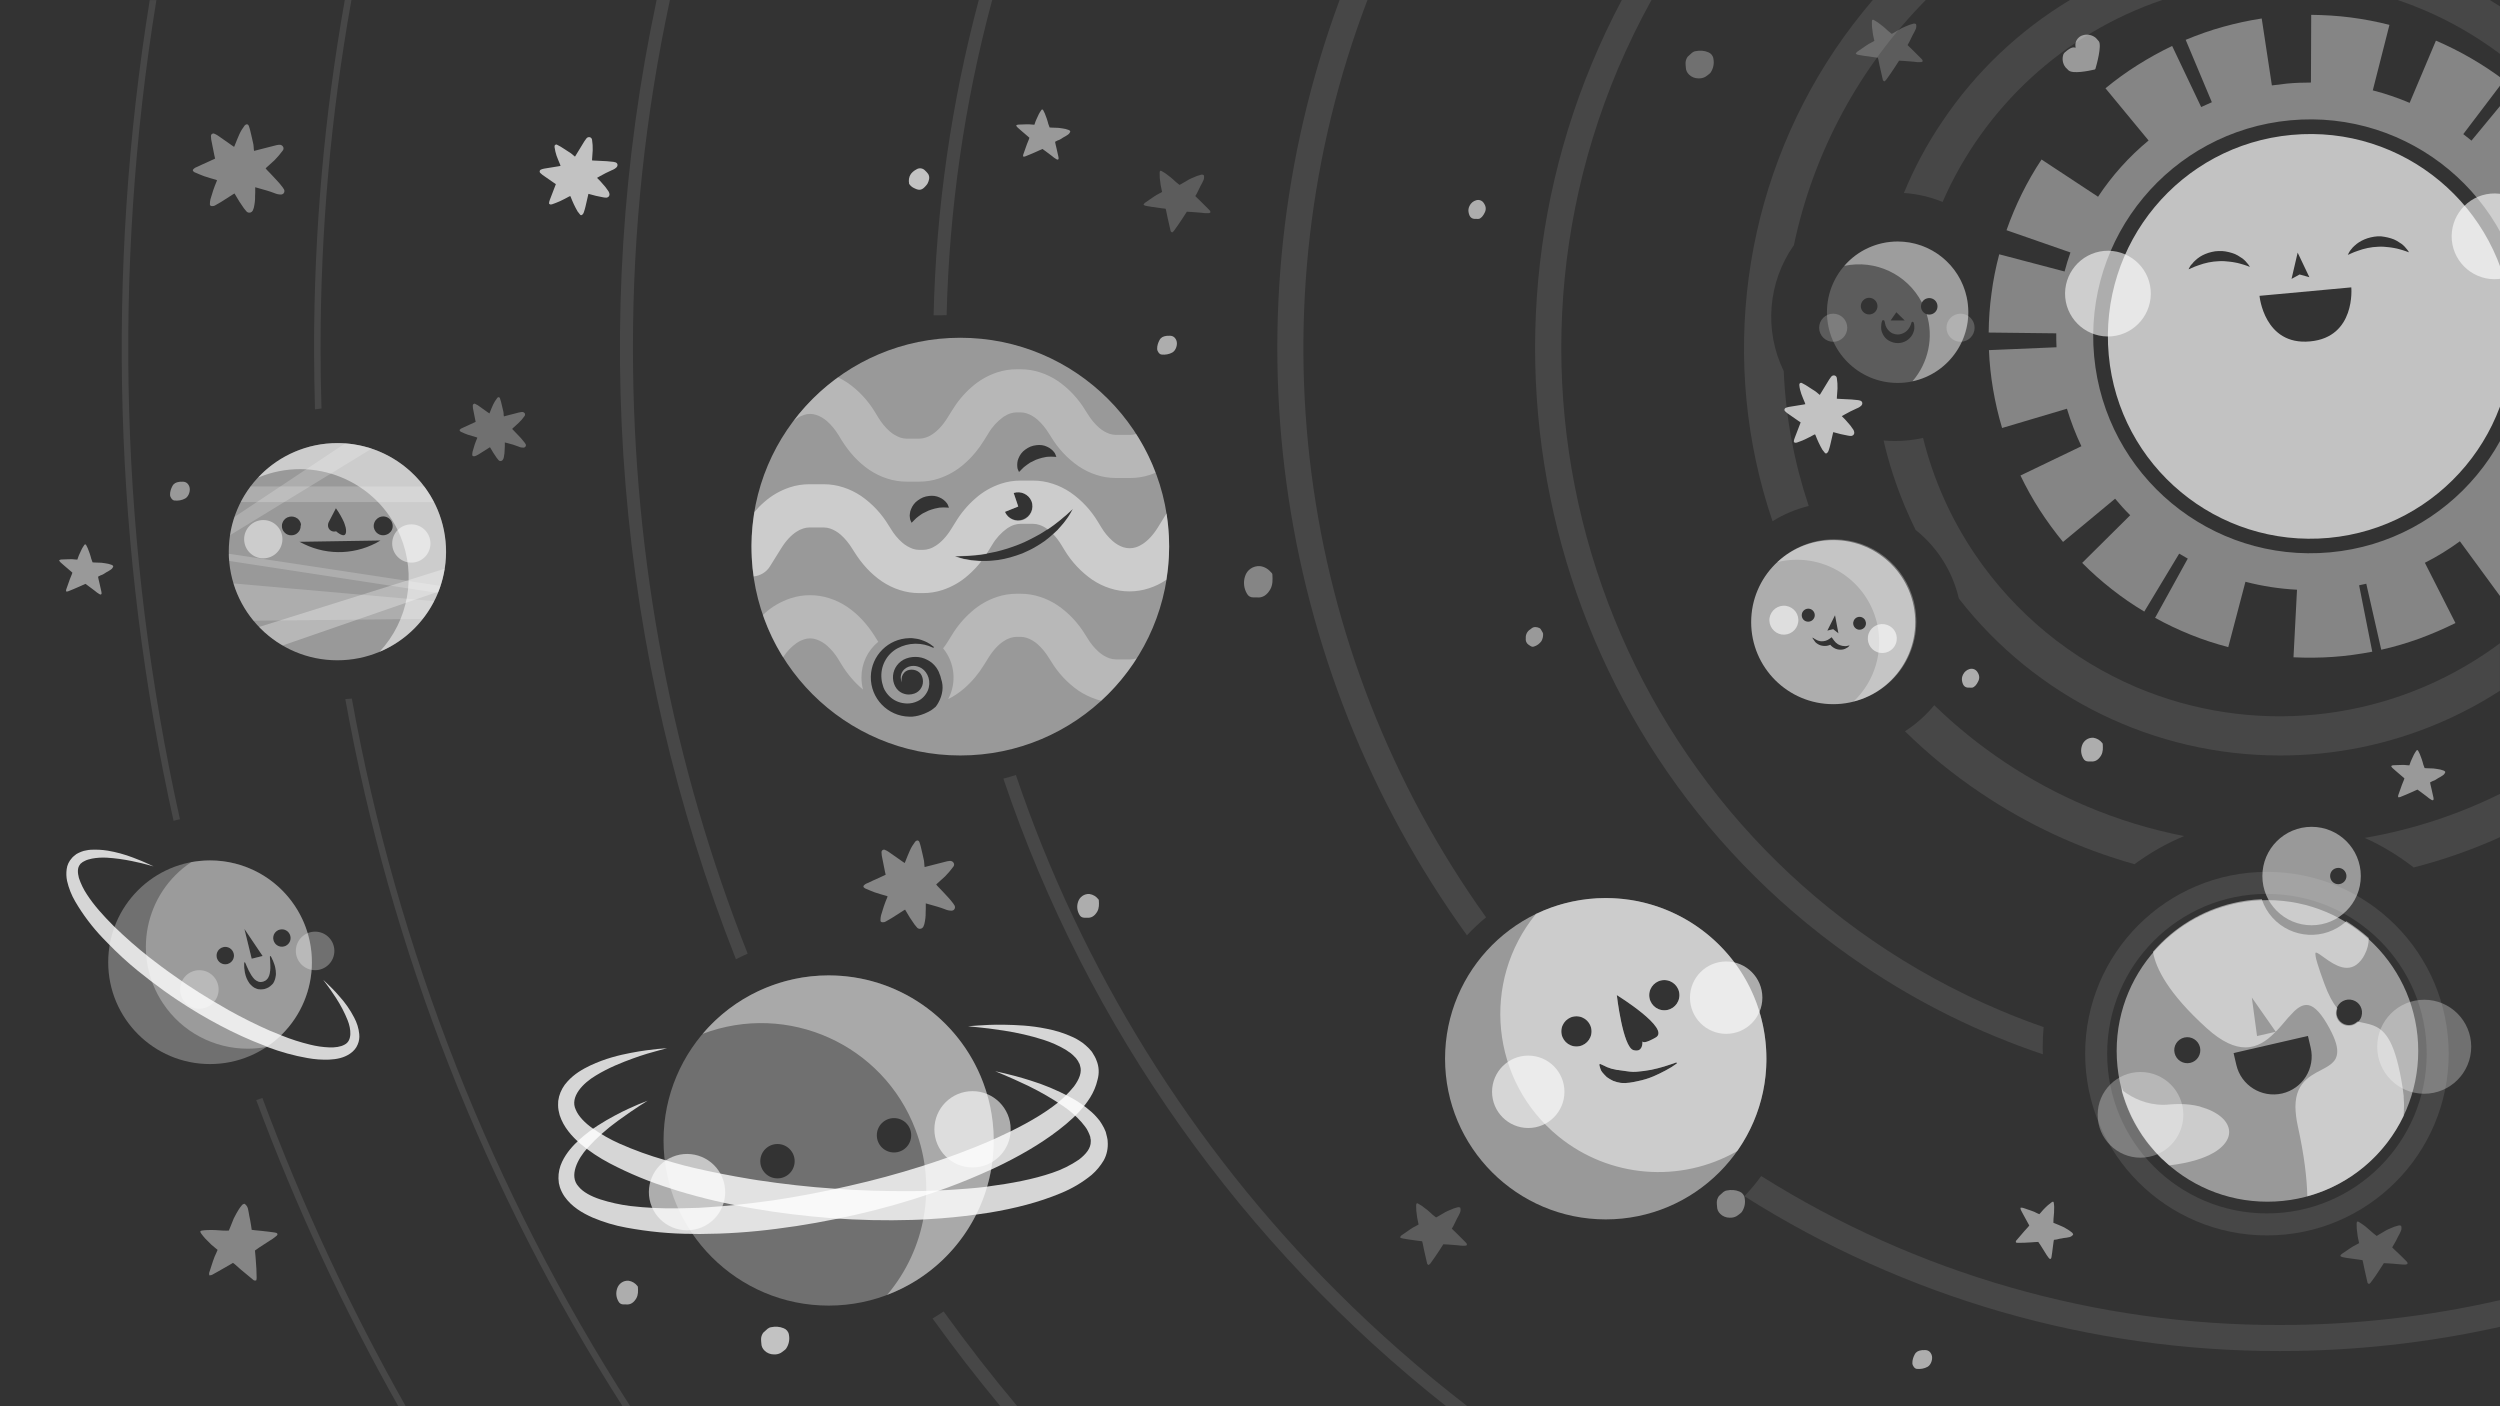 <?xml version="1.0" encoding="utf-8"?>
<!-- Generator: Adobe Illustrator 23.0.6, SVG Export Plug-In . SVG Version: 6.00 Build 0)  -->
<svg version="1.1" id="Layer_1" xmlns="http://www.w3.org/2000/svg" xmlns:xlink="http://www.w3.org/1999/xlink" x="0px" y="0px"
	 viewBox="0 0 1920 1080" style="enable-background:new 0 0 1920 1080;" xml:space="preserve">
<rect x="0" y="0" width="1920" height="1080" fill="#333333" stroke="none"/>
<style type="text/css">
	.st0{opacity:0.3;fill:#FFFFFF;enable-background:new    ;}
	.st1{opacity:0.4;fill:#FFFFFF;enable-background:new    ;}
	.st2{opacity:0.4;}
	.st3{fill:#FFFFFF;}
	.st4{opacity:0.3;}
	.st5{opacity:0.7;fill:#FFFFFF;enable-background:new    ;}
	.st6{opacity:0.7;}
	.st7{opacity:0.2;fill:#FFFFFF;enable-background:new    ;}
	.st8{opacity:0.5;fill:#FFFFFF;enable-background:new    ;}
	.st9{opacity:0.6;fill:#FFFFFF;enable-background:new    ;}
	.st10{opacity:0.1;fill:#FFFFFF;enable-background:new    ;}
	.st11{fill:#745AA6;}
	.st12{opacity:0.5;}
	.st13{opacity:0.6;}
	.st14{opacity:0.8;fill:#FFFFFF;enable-background:new    ;}
</style>
<g>
	<path class="st0" d="M161.3,660.8c-43.2,0-78.2,35-78.2,78.2c0,43.2,35,78.2,78.2,78.2c43.2,0,78.2-35,78.2-78.2
		C239.5,695.8,204.5,660.8,161.3,660.8C161.3,660.8,161.3,660.8,161.3,660.8z M201.7,734.2l-8.4,2.1l-5.6-22.9L201.7,734.2z
		 M174.6,740.4c-3.6,0.9-7.2-1.3-8.1-4.9c-0.9-3.6,1.3-7.2,4.9-8.1c3.6-0.9,7.2,1.3,8.1,4.9C180.4,735.9,178.2,739.5,174.6,740.4
		C174.6,740.4,174.6,740.4,174.6,740.4L174.6,740.4z M211.6,750.6c-0.2,1-0.5,2-0.9,2.9l-0.7,1.4c-0.3,0.5-0.7,0.9-1.1,1.3
		c-0.8,0.8-1.7,1.5-2.6,2.1c-0.5,0.3-1,0.4-1.5,0.7l-0.8,0.3l-0.4,0.1l-0.2,0.1h-0.1l-0.3,0.1l-1.3,0.2c-0.5,0.1-0.9,0.1-1.4,0.1
		c-1.2,0-2.5-0.2-3.6-0.7c-2.2-0.7-3.7-2.4-5-3.8c-1.9-2.6-3.2-5.7-3.7-8.9c-0.4-2.1-0.6-4.3-0.5-6.4c0.1-1.5,0.5-1.6,1.1-0.2
		s1.4,3.4,2.5,5.6c0.6,1.1,1.2,2.3,1.9,3.4c0.7,1.2,1.6,2.2,2.5,3.2c0.9,0.8,1.9,1.4,3,1.8c0.6,0.3,0.9,0.1,1.4,0.3
		c0.1,0.1,0.7-0.1,1.1-0.1l1-0.2h0.1l0.2-0.1l0.4-0.2c0.3-0.1,0.5-0.2,0.8-0.3c0.4-0.4,1-0.5,1.3-1c0.9-0.8,1.5-1.9,1.9-3
		c0.4-1.3,0.7-2.6,0.8-3.9c0.1-1.3,0.2-2.6,0.1-3.9c0-2.5-0.2-4.6-0.3-6.1s0.3-1.7,1.1-0.3c1,1.9,1.8,3.9,2.5,6
		c0.4,1.4,0.7,2.8,0.9,4.3C212,747.1,212,748.9,211.6,750.6L211.6,750.6z M218.1,726.9c-3.6,0.9-7.2-1.3-8.1-4.9
		c-0.9-3.6,1.3-7.2,4.9-8.1c3.6-0.9,7.2,1.3,8.1,4.9C223.9,722.4,221.7,726,218.1,726.9C218.1,726.9,218.1,726.9,218.1,726.9
		L218.1,726.9z"/>
	<path class="st0" d="M636.4,749.1c-70,0-126.8,56.8-126.8,126.8c0,70,56.8,126.8,126.8,126.8s126.8-56.8,126.8-126.8c0,0,0,0,0,0
		C763.1,805.9,706.4,749.1,636.4,749.1z M597.1,905c-7.3,0-13.2-5.9-13.2-13.2c0-7.3,5.9-13.2,13.2-13.2c7.3,0,13.2,5.9,13.2,13.2
		S604.4,905,597.1,905L597.1,905z M686.6,885.1c-7.3,0-13.2-5.9-13.2-13.2c0-7.3,5.9-13.2,13.2-13.2c7.3,0,13.2,5.9,13.2,13.2
		S693.9,885.1,686.6,885.1L686.6,885.1z"/>
	<path class="st1" d="M636.4,749.1c-37.3,0-72.7,16.4-96.8,44.9c65.5-24.8,138.7,8.1,163.5,73.6c16.4,43.1,8,91.7-21.8,126.9
		c65.5-24.8,98.4-98,73.6-163.5C736.2,781.7,689,749.1,636.4,749.1z"/>
	<g class="st2">
		<path class="st3" d="M148.2,130.3c0.8-1,1.9-1.7,3.1-2.1c2.8-1.4,5.7-2.6,8.5-3.9c1.8-0.8,3.5-1.7,5.4-2.5
			c-0.2-0.9-0.4-1.7-0.6-2.6c-0.8-4-1.6-8.1-2.4-12.1c-0.1-0.9-0.2-1.8-0.2-2.7c0-1.1,0.9-1.9,2-1.9c0.2,0,0.3,0,0.4,0.1
			c1,0.4,2,0.9,2.9,1.5c3.7,2.5,7.3,5.2,11,7.7c0.5,0.3,0.9,0.6,1.5,1c0.2-0.5,0.4-0.9,0.6-1.4c1.1-2.7,2.1-5.4,3.3-8
			c1.1-2.5,2.5-4.8,4.1-6.9c0.1-0.2,0.3-0.4,0.5-0.5c1.1-0.9,2.3-0.7,2.8,0.7c0.4,1.2,0.8,2.4,1.1,3.7c0.8,3.5,1.7,7,2.4,10.5
			c0.2,1.1,0.2,2.2,0.3,3.3c0.1,0.5,0.1,1,0.2,1.7c1.1-0.3,2.1-0.6,3.1-0.8l12.9-3.3c1-0.3,2.1-0.5,3.1-0.6c1.3-0.2,2.6,0.4,3.2,1.5
			c0.6,1,0.4,2.2-0.3,3c-1.9,2.6-4,5-6.2,7.3l-6.4,5.8l-0.5,0.5c0.3,0.4,0.6,0.7,0.9,1.1c2.8,2.9,5.6,5.8,8.3,8.8
			c1.4,1.5,2.7,3.1,3.9,4.7c0.4,0.5,0.8,1.1,1.1,1.7c0.6,1.3,0.1,2.9-1.2,3.5c-0.4,0.2-0.8,0.3-1.2,0.3c-1.8,0-3.5-0.4-5.1-1.1
			c-3.9-1.5-7.9-2.6-11.9-3.7c-0.9-0.2-1.8-0.5-2.8-0.8v4.3c0,0.8-0.1,1.7-0.1,2.5c0.1,3.1-0.3,6.1-1,9.1c-0.2,0.7-0.5,1.4-0.8,2.1
			c-0.8,1.4-2.5,2-4,1.2c-0.3-0.1-0.5-0.3-0.7-0.5c-0.7-0.8-1.4-1.6-2-2.4c-2.5-3.5-4.9-7.2-7-11c-0.1-0.2-0.2-0.3-0.3-0.5
			c-0.3,0.2-0.6,0.3-0.9,0.5c-3.1,2-6.2,4-9.4,6c-1.5,0.9-3,1.7-4.5,2.6c-0.8,0.5-1.8,0.7-2.7,0.6c-0.9-0.1-1.5-0.6-1.4-1.5
			c0-1.2,0.1-2.5,0.4-3.7c1.3-4.7,2.9-9.4,4.8-13.9c0.1-0.2,0.2-0.5,0.3-0.7c-0.2-0.1-0.5-0.2-0.7-0.4c-3.1-0.9-6.2-1.7-9.3-2.8
			c-2.5-0.9-4.9-2-7.3-3c-0.5-0.2-0.9-0.8-1.3-1.1C148.2,130.9,148.2,130.6,148.2,130.3z"/>
	</g>
	<path class="st1" d="M663.2,680.3c0.8-1,1.9-1.7,3.1-2.1c2.8-1.4,5.7-2.6,8.5-3.9c1.8-0.8,3.5-1.7,5.4-2.5
		c-0.2-0.9-0.4-1.7-0.6-2.6c-0.8-4-1.6-8.1-2.4-12.1c-0.1-0.9-0.2-1.8-0.2-2.7c0-1.1,0.9-1.9,2-1.9c0.2,0,0.3,0,0.4,0.1
		c1,0.4,2,0.9,2.9,1.5c3.7,2.5,7.3,5.2,11,7.7c0.5,0.3,0.9,0.6,1.5,1c0.2-0.5,0.4-0.9,0.6-1.4c1.1-2.7,2.1-5.4,3.3-8
		c1.1-2.5,2.5-4.8,4.1-6.9c0.1-0.2,0.3-0.4,0.5-0.5c1.1-0.9,2.3-0.7,2.8,0.7c0.4,1.2,0.8,2.4,1.1,3.7c0.8,3.5,1.7,7,2.4,10.5
		c0.2,1.1,0.2,2.2,0.3,3.3c0.1,0.5,0.1,1,0.2,1.7c1.1-0.3,2.1-0.6,3.1-0.8l12.9-3.3c1-0.3,2.1-0.5,3.1-0.6c1.3-0.2,2.6,0.4,3.2,1.5
		c0.6,1,0.4,2.2-0.3,3c-1.9,2.6-4,5-6.2,7.3l-6.4,5.8l-0.5,0.5c0.3,0.4,0.6,0.7,0.9,1.1c2.8,2.9,5.6,5.8,8.3,8.8
		c1.4,1.5,2.7,3.1,3.9,4.7c0.4,0.5,0.8,1.1,1.1,1.7c0.6,1.3,0.1,2.9-1.2,3.5c-0.4,0.2-0.8,0.3-1.2,0.3c-1.8,0-3.5-0.4-5.1-1.1
		c-3.9-1.5-7.9-2.6-11.9-3.7c-0.9-0.2-1.8-0.5-2.8-0.8v4.3c0,0.8-0.1,1.7-0.1,2.5c0.1,3.1-0.3,6.1-1,9.1c-0.2,0.7-0.5,1.4-0.8,2.1
		c-0.8,1.4-2.5,2-4,1.2c-0.3-0.1-0.5-0.3-0.7-0.5c-0.7-0.8-1.4-1.6-2-2.4c-2.5-3.5-4.9-7.2-7-11c-0.1-0.2-0.2-0.3-0.3-0.5
		c-0.3,0.2-0.6,0.3-0.9,0.5c-3.1,2-6.2,4-9.4,6c-1.5,0.9-3,1.7-4.5,2.6c-0.8,0.5-1.8,0.7-2.7,0.6c-0.9-0.1-1.5-0.6-1.4-1.5
		c0-1.2,0.1-2.5,0.4-3.7c1.3-4.7,2.9-9.4,4.8-13.9c0.1-0.2,0.2-0.5,0.3-0.7c-0.2-0.1-0.5-0.2-0.7-0.4c-3.1-0.9-6.2-1.7-9.3-2.8
		c-2.5-0.9-4.9-2-7.3-3c-0.5-0.2-0.9-0.8-1.3-1.1C663.2,680.9,663.2,680.6,663.2,680.3z"/>
	<g class="st4">
		<path class="st3" d="M353,330.1c0.6-0.7,1.4-1.2,2.3-1.5c2-1,4.1-1.9,6.1-2.8c1.3-0.6,2.5-1.2,3.9-1.8c-0.1-0.6-0.3-1.2-0.4-1.9
			c-0.6-2.9-1.2-5.8-1.7-8.7c-0.1-0.7-0.1-1.3-0.1-2c0-0.7,0.6-1.3,1.3-1.4c0.1,0,0.3,0,0.4,0.1c0.7,0.3,1.4,0.7,2.1,1.1
			c2.6,1.8,5.3,3.7,7.9,5.6c0.3,0.2,0.7,0.4,1.1,0.7c0.2-0.3,0.3-0.7,0.4-1c0.8-1.9,1.5-3.9,2.4-5.7c0.8-1.7,1.8-3.4,3-4.9
			c0.1-0.1,0.2-0.3,0.3-0.4c0.4-0.5,1.1-0.6,1.6-0.2c0.2,0.2,0.4,0.4,0.4,0.7c0.3,0.9,0.6,1.7,0.8,2.6c0.6,2.5,1.2,5,1.8,7.6
			c0.2,0.8,0.2,1.6,0.2,2.4c0,0.4,0.1,0.8,0.2,1.2c0.8-0.2,1.5-0.4,2.2-0.6l9.3-2.4c0.7-0.2,1.5-0.3,2.2-0.4c0.9-0.1,1.8,0.3,2.3,1
			c0.4,0.7,0.3,1.6-0.2,2.2c-1.3,1.9-2.8,3.6-4.5,5.2c-1.5,1.4-3.1,2.8-4.6,4.2c-0.1,0.1-0.2,0.2-0.3,0.4c0.2,0.3,0.4,0.6,0.7,0.8
			l6,6.3c1,1.1,1.9,2.2,2.8,3.4c0.3,0.4,0.6,0.8,0.8,1.2c0.5,0.9,0.1,2-0.8,2.5c-0.3,0.1-0.6,0.2-0.9,0.2c-1.3,0-2.5-0.2-3.7-0.8
			c-2.8-1.1-5.7-2-8.6-2.7c-0.6-0.2-1.3-0.3-2-0.5v3.2c0,0.6-0.1,1.2-0.1,1.8c0,2.2-0.2,4.4-0.7,6.6c-0.1,0.5-0.3,1-0.6,1.5
			c-0.5,1-1.7,1.5-2.8,1c-0.2-0.1-0.4-0.3-0.6-0.5c-0.5-0.5-1-1.1-1.4-1.7c-1.8-2.6-3.5-5.2-5-7.9c-0.1-0.1-0.1-0.2-0.2-0.3
			c-0.2,0.1-0.5,0.3-0.7,0.4c-2.3,1.4-4.5,2.9-6.8,4.3c-1,0.7-2.1,1.3-3.2,1.8c-0.6,0.3-1.2,0.5-1.9,0.4c-0.6,0-1-0.4-1-1
			c0,0,0-0.1,0-0.1c0-0.9,0.1-1.7,0.3-2.6c0.9-3.4,2-6.8,3.4-10c0.1-0.2,0.1-0.3,0.2-0.5c-0.2-0.1-0.3-0.2-0.5-0.3
			c-2.2-0.7-4.5-1.3-6.7-2c-1.8-0.6-3.5-1.4-5.3-2.2c-0.4-0.2-0.7-0.5-1-0.8C353,330.6,353,330.4,353,330.1z"/>
	</g>
	<path class="st5" d="M421.7,156.5c-0.1-1.1,0.2-2.1,0.6-3.1c0.9-2.5,1.9-4.9,2.8-7.3c0.6-1.5,1.2-3.1,1.8-4.7l-1.8-1.2
		c-2.8-1.9-5.7-3.9-8.5-5.9c-0.6-0.4-1.1-1.1-1.7-1.5c-0.6-0.6-0.6-1.6,0-2.2c0.1-0.1,0.2-0.2,0.4-0.3c0.8-0.4,1.7-0.6,2.6-0.8
		l11.1-1.8c0.5-0.1,0.9-0.2,1.5-0.3c-0.2-0.4-0.3-0.8-0.4-1.2c-0.9-2.2-1.9-4.4-2.7-6.7c-0.7-2.1-1.2-4.3-1.5-6.5v-0.6
		c-0.1-0.7,0.5-1.3,1.2-1.4c0.3,0,0.6,0,0.8,0.2c1,0.5,1.9,1,2.8,1.5c2.5,1.6,5.1,3.2,7.6,4.9c0.8,0.5,1.4,1.2,2.2,1.8
		c0.3,0.3,0.7,0.5,1.1,0.9c0.5-0.8,0.9-1.6,1.4-2.3c1.9-3.2,3.9-6.4,5.8-9.5l1.5-2.1c0.6-0.9,1.8-1.3,2.8-1c0.9,0.3,1.5,1.1,1.6,2
		c0.4,2.6,0.6,5.3,0.5,8c-0.1,2.4-0.3,4.8-0.5,7.2v0.6c0.4,0,0.8,0.1,1.2,0.1c3.4,0.2,6.8,0.3,10.1,0.5c1.7,0.1,3.4,0.3,5.1,0.5
		c0.6,0.1,1.1,0.2,1.7,0.4c1.2,0.4,1.8,1.7,1.3,2.9c-0.1,0.3-0.3,0.6-0.5,0.8c-1,1-2.3,1.8-3.7,2.3c-3.2,1.4-6.3,3-9.3,4.7
		c-0.7,0.4-1.3,0.7-2.1,1.2l1,1l1.6,1.6c0.5,0.5,0.9,1.1,1.4,1.6c1.8,1.9,3.4,3.9,4.8,6.1c0.3,0.5,0.6,1.1,0.7,1.7
		c0.4,1.3-0.3,2.7-1.7,3.1c-0.2,0.1-0.5,0.1-0.7,0.1c-0.9,0-1.7-0.1-2.6-0.3c-3.6-0.6-7.1-1.5-10.6-2.5c-0.2,0-0.3-0.1-0.5-0.1
		c-0.1,0.3-0.2,0.6-0.2,0.9c-0.7,3-1.4,6.1-2.1,9.1c-0.3,1.4-0.8,2.8-1.2,4.1c-0.2,0.7-0.6,1.4-1.2,1.9c-0.4,0.4-1.1,0.5-1.5,0.1
		c-0.1-0.1-0.1-0.1-0.2-0.2c-0.7-0.8-1.3-1.6-1.9-2.4c-2.1-3.6-3.8-7.3-5.3-11.2l-0.3-0.6c-0.2,0.1-0.5,0.1-0.7,0.2
		c-2.4,1.3-4.8,2.6-7.2,3.7c-2,0.9-4.1,1.7-6.1,2.4c-0.5,0.1-1,0.2-1.5,0.1C422.2,156.9,421.9,156.7,421.7,156.5z"/>
	<g class="st6">
		<path class="st3" d="M1377.7,339.5c-0.1-1.1,0.2-2.1,0.6-3.1c0.9-2.5,1.9-4.9,2.8-7.3c0.6-1.5,1.2-3.1,1.8-4.7l-1.8-1.2
			c-2.8-1.9-5.7-3.9-8.5-5.9c-0.6-0.4-1.1-1.1-1.7-1.5c-0.6-0.6-0.6-1.6,0-2.2c0.1-0.1,0.2-0.2,0.4-0.3c0.8-0.4,1.7-0.6,2.6-0.8
			l11.1-1.8c0.5-0.1,0.9-0.2,1.5-0.3c-0.2-0.4-0.3-0.8-0.4-1.2c-0.9-2.2-1.9-4.4-2.7-6.7c-0.7-2.1-1.3-4.3-1.5-6.5v-0.6
			c-0.1-0.7,0.5-1.3,1.2-1.4c0.3,0,0.6,0,0.8,0.2c1,0.5,1.9,1,2.8,1.5c2.5,1.6,5.1,3.2,7.6,4.9c0.8,0.5,1.4,1.2,2.2,1.8
			c0.3,0.3,0.7,0.5,1.1,0.9c0.5-0.8,0.9-1.6,1.4-2.3c1.9-3.2,3.9-6.4,5.8-9.5l1.5-2.1c0.6-0.9,1.8-1.3,2.8-1c0.9,0.3,1.5,1.1,1.6,2
			c0.4,2.6,0.6,5.3,0.5,8c-0.1,2.4-0.3,4.8-0.5,7.2v0.6c0.4,0,0.8,0.1,1.2,0.1c3.4,0.2,6.8,0.3,10.1,0.5c1.7,0.1,3.4,0.3,5.1,0.5
			c0.6,0.1,1.1,0.2,1.7,0.4c1.2,0.4,1.8,1.7,1.3,2.9c-0.1,0.3-0.3,0.6-0.5,0.8c-1,1-2.3,1.8-3.7,2.3c-3.2,1.4-6.3,3-9.3,4.7
			c-0.7,0.4-1.3,0.7-2.1,1.2l1,1l1.6,1.6c0.5,0.5,0.9,1.1,1.4,1.6c1.8,1.9,3.4,3.9,4.8,6.1c0.3,0.5,0.6,1.1,0.7,1.7
			c0.4,1.3-0.3,2.7-1.7,3.1c-0.2,0.1-0.5,0.1-0.7,0.1c-0.9,0-1.7-0.1-2.6-0.3c-3.6-0.6-7.1-1.5-10.6-2.5c-0.2,0-0.3-0.1-0.5-0.1
			c-0.1,0.3-0.2,0.6-0.2,0.9c-0.7,3-1.4,6.1-2.1,9.1c-0.3,1.4-0.8,2.8-1.2,4.1c-0.2,0.7-0.6,1.4-1.2,1.9c-0.4,0.4-1.1,0.5-1.5,0.1
			c-0.1-0.1-0.1-0.1-0.2-0.2c-0.7-0.8-1.3-1.6-1.9-2.4c-2.1-3.6-3.8-7.3-5.3-11.2l-0.3-0.6c-0.2,0.1-0.5,0.1-0.7,0.2
			c-2.4,1.3-4.8,2.6-7.2,3.7c-2,0.9-4.1,1.7-6.1,2.4c-0.5,0.1-1,0.2-1.5,0.1C1378.2,339.9,1377.9,339.7,1377.7,339.5z"/>
	</g>
	<path class="st1" d="M193.3,944.5l2.3,0.3c1.7,0.2,3.4,0.3,5.1,0.5l5.3,0.6l4.6,0.6l1.4,0.3c0.6,0.1,1.1,0.6,1.1,1.2
		c-0.1,0.7-0.7,1.1-1.3,1.6c-1.5,1.3-3.2,2.4-4.9,3.4c-2.5,1.6-5,3.2-7.4,4.8c-1.2,0.8-2.4,1.7-3.7,2.6c0.1,1.1,0.2,2.1,0.3,3.2
		s0.2,2.3,0.3,3.5c0.2,2.5,0.4,4.9,0.5,7.4c0.1,2.3,0.2,4.6,0.2,6.9c0,0.6-0.1,1.3-0.3,1.9c-0.9,0.4-2,0.1-2.6-0.6
		c-3.2-2.6-6.3-5.2-9.4-7.8c-1.5-1.3-2.9-2.6-4.4-3.9c-0.5-0.4-1-0.8-1.5-1.1c-0.9,0.5-1.8,1.1-2.7,1.6c-2.7,1.6-5.5,3.1-8.2,4.7
		c-1.4,0.8-2.9,1.6-4.3,2.4c-0.9,0.6-1.9,0.9-2.9,0.9c-0.3-0.9-0.3-1.9,0.1-2.8c0.9-2.6,1.7-5.3,2.6-8c0.8-2.4,1.7-4.7,2.8-6.9
		c0.3-0.6,0.5-1.2,0.8-1.9c-0.5-0.5-1.1-1-1.7-1.4c-1-0.9-2.1-1.7-3.1-2.6c-1.6-1.5-3.2-3.1-4.7-4.7c-1.1-1.2-2-2.4-3-3.7
		c-0.3-0.4-0.5-1-0.8-1.4c0.1-0.7,0.5-0.9,1.1-1c1.4-0.2,2.8-0.4,4.2-0.4c2.1-0.1,4.2-0.1,6.2,0s4.1,0.3,6.2,0.4
		c1.4,0.1,2.8,0,4.2,0c0.3-0.6,0.5-1.1,0.7-1.6c1-2.6,2-5.1,3.1-7.7c0.6-1.3,1.3-2.5,2-3.8c1.2-2.2,2.5-4.3,4.1-6.2
		c0.5-0.7,1.3-1.2,2.2-1.3c1.3,0.9,2.2,2.2,2.6,3.7c0.5,1.9,0.7,3.9,1.1,5.9c0.3,1.5,0.7,3,0.9,4.6
		C192.8,940.6,193,942.5,193.3,944.5z"/>
	<path class="st7" d="M918,150.6c0.4,0.5,0.9,1,1.4,1.4c1,1,2.1,2,3.1,3s2.2,2.1,3.2,3.2c0.9,0.9,1.9,1.8,2.8,2.8
		c0.3,0.3,0.5,0.6,0.8,0.9c0.3,0.4,0.4,0.9,0.2,1.4c-0.5,0.3-1.1,0.5-1.7,0.4c-1.7,0.1-3.3,0-5-0.3l-7.5-0.6
		c-1.2-0.1-2.5-0.1-3.8-0.2c-0.5,0.8-1,1.5-1.5,2.3s-1,1.7-1.6,2.5c-1.2,1.7-2.3,3.5-3.5,5.2s-2.3,3.2-3.4,4.8
		c-0.4,0.4-0.8,0.8-1.2,1.1c-0.8-0.2-1.4-0.9-1.4-1.7c-0.8-3.4-1.5-6.7-2.3-10.1c-0.4-1.6-0.6-3.2-1-4.9c-0.1-0.5-0.3-1-0.4-1.5
		l-2.6-0.3c-2.6-0.4-5.3-0.7-7.9-1.1c-1.4-0.2-2.7-0.4-4.1-0.7c-0.9-0.1-1.7-0.4-2.4-0.9c0.3-0.7,0.8-1.4,1.5-1.8
		c2-1.3,3.9-2.7,5.8-4c1.7-1.2,3.5-2.3,5.4-3.2c0.5-0.3,1-0.6,1.6-0.9c-0.1-0.7-0.3-1.2-0.4-1.8c-0.3-1.1-0.5-2.3-0.7-3.4
		c-0.3-1.8-0.5-3.7-0.7-5.5c-0.1-1.3-0.1-2.7-0.1-4c0-0.4,0.1-0.9,0.2-1.3c0.3-0.3,0.8-0.4,1.2-0.1c1,0.6,2.1,1.2,3,1.8
		c1.4,1,2.8,2.1,4.2,3.2s2.6,2.3,3.9,3.5c0.9,0.8,1.9,1.4,2.8,2.2c0.5-0.3,0.9-0.5,1.3-0.7c2-1.2,4-2.4,6-3.5c1.1-0.6,2.2-1,3.3-1.5
		c1.9-0.9,3.9-1.6,5.9-2.1c0.7-0.2,1.5-0.1,2.1,0.3c0.4,1.3,0.3,2.6-0.2,3.8c-0.7,1.5-1.4,3.1-2.3,4.5c-0.6,1.2-1.1,2.4-1.7,3.5
		C919.6,147.8,918.9,149.2,918,150.6z"/>
	<path class="st7" d="M1115,943.6c0.4,0.5,0.9,1,1.4,1.4c1,1,2.1,2,3.1,3s2.2,2.1,3.2,3.2c0.9,0.9,1.9,1.8,2.8,2.8
		c0.3,0.3,0.5,0.6,0.8,0.9c0.3,0.4,0.4,0.9,0.2,1.4c-0.5,0.3-1.1,0.5-1.7,0.4c-1.7,0.1-3.3,0-5-0.3l-7.5-0.6
		c-1.2-0.1-2.5-0.1-3.8-0.2c-0.5,0.8-1,1.5-1.5,2.3s-1,1.7-1.6,2.5c-1.2,1.7-2.3,3.5-3.5,5.2s-2.3,3.2-3.4,4.8
		c-0.4,0.4-0.8,0.8-1.2,1.1c-0.8-0.2-1.4-0.9-1.4-1.7c-0.8-3.4-1.5-6.7-2.3-10.1c-0.4-1.6-0.6-3.2-1-4.9c-0.1-0.5-0.3-1-0.4-1.5
		l-2.6-0.3c-2.6-0.4-5.3-0.7-7.9-1.1c-1.4-0.2-2.7-0.4-4.1-0.7c-0.9-0.1-1.7-0.4-2.4-0.9c0.3-0.7,0.8-1.4,1.5-1.8
		c2-1.3,3.9-2.7,5.8-4c1.7-1.2,3.5-2.3,5.4-3.2c0.5-0.3,1-0.6,1.6-0.9c-0.1-0.7-0.3-1.2-0.4-1.8c-0.3-1.1-0.5-2.3-0.7-3.4
		c-0.3-1.8-0.5-3.7-0.7-5.5c-0.1-1.3-0.1-2.7-0.1-4c0-0.4,0.1-0.9,0.2-1.3c0.3-0.3,0.8-0.4,1.2-0.1c1,0.6,2.1,1.2,3,1.8
		c1.4,1,2.8,2.1,4.2,3.2s2.6,2.3,3.9,3.5c0.9,0.8,1.9,1.4,2.8,2.2c0.5-0.3,0.9-0.5,1.3-0.7c2-1.2,4-2.4,6-3.5c1.1-0.6,2.2-1,3.3-1.5
		c1.9-0.9,3.9-1.6,5.9-2.1c0.7-0.2,1.5-0.1,2.1,0.3c0.4,1.3,0.3,2.6-0.2,3.8c-0.7,1.5-1.4,3.1-2.3,4.5c-0.6,1.2-1.1,2.4-1.7,3.5
		C1116.6,940.8,1115.9,942.2,1115,943.6z"/>
	<path class="st7" d="M1837.2,958c0.4,0.5,0.9,1,1.4,1.4c1.1,1,2.1,2,3.2,3s2.2,2.1,3.3,3.2l2.8,2.8c0.3,0.3,0.5,0.6,0.8,0.9
		c0.3,0.4,0.4,0.9,0.2,1.4c-0.5,0.3-1.1,0.5-1.7,0.5c-1.7,0-3.4-0.1-5.1-0.3c-2.5-0.3-5-0.4-7.5-0.6c-1.3-0.1-2.5-0.1-3.8-0.2
		c-0.5,0.8-1,1.5-1.5,2.3s-1.1,1.7-1.6,2.5c-1.2,1.8-2.3,3.5-3.5,5.3c-1.1,1.6-2.3,3.2-3.5,4.8c-0.4,0.4-0.8,0.8-1.2,1.1
		c-0.8-0.2-1.4-0.9-1.4-1.7c-0.8-3.4-1.6-6.8-2.3-10.2c-0.4-1.6-0.6-3.3-1-4.9c-0.1-0.5-0.3-1-0.4-1.5c-0.9-0.1-1.7-0.2-2.6-0.4
		c-2.7-0.4-5.3-0.7-8-1.1c-1.4-0.2-2.8-0.4-4.1-0.7c-0.9-0.1-1.7-0.4-2.4-1c0.3-0.8,0.8-1.4,1.5-1.8c2-1.3,3.9-2.7,5.9-4
		c1.7-1.2,3.6-2.3,5.5-3.2c0.5-0.3,1-0.6,1.6-0.9c-0.1-0.7-0.3-1.3-0.4-1.9c-0.2-1.1-0.6-2.3-0.7-3.4c-0.3-1.9-0.5-3.7-0.7-5.6
		c-0.1-1.4-0.1-2.7-0.1-4.1c0-0.4,0.1-0.9,0.2-1.3c0.3-0.3,0.8-0.4,1.2-0.1c1,0.6,2,1.2,3,1.9c1.5,1,2.9,2.1,4.2,3.3
		c1.4,1.1,2.6,2.4,4,3.5c0.9,0.8,1.9,1.5,2.8,2.2c0.4-0.2,0.9-0.5,1.3-0.8c2-1.2,4-2.4,6.1-3.6c1.1-0.6,2.2-1,3.3-1.5
		c1.9-0.9,3.9-1.6,6-2.1c0.7-0.2,1.5-0.1,2.1,0.3c0.4,1.3,0.3,2.7-0.2,3.9c-0.7,1.5-1.4,3.1-2.3,4.5c-0.6,1.2-1.1,2.4-1.8,3.6
		C1838.9,955,1838,956.5,1837.2,958z"/>
	<path class="st7" d="M1465,34.6c0.4,0.5,0.9,1,1.4,1.4c1,1,2.1,2,3.1,3s2.2,2.1,3.2,3.2c0.9,0.9,1.9,1.8,2.8,2.8
		c0.3,0.3,0.5,0.6,0.8,0.9c0.3,0.4,0.4,0.9,0.2,1.4c-0.5,0.3-1.1,0.5-1.7,0.4c-1.7,0.1-3.3,0-5-0.3l-7.5-0.6
		c-1.2-0.1-2.5-0.1-3.8-0.2c-0.5,0.8-1,1.5-1.5,2.3s-1,1.7-1.6,2.5c-1.2,1.7-2.3,3.5-3.5,5.2s-2.3,3.2-3.4,4.8
		c-0.4,0.4-0.8,0.8-1.2,1.1c-0.8-0.2-1.4-0.9-1.4-1.7c-0.8-3.4-1.5-6.7-2.3-10.1c-0.4-1.6-0.6-3.2-1-4.9c-0.1-0.5-0.3-1-0.4-1.5
		l-2.6-0.3c-2.6-0.4-5.3-0.7-7.9-1.1c-1.4-0.2-2.7-0.4-4.1-0.7c-0.9-0.1-1.7-0.4-2.4-0.9c0.3-0.7,0.8-1.4,1.5-1.8
		c2-1.3,3.9-2.7,5.8-4c1.7-1.2,3.5-2.3,5.4-3.2c0.5-0.3,1-0.6,1.6-0.9c-0.1-0.7-0.3-1.2-0.4-1.8c-0.3-1.1-0.5-2.3-0.7-3.4
		c-0.3-1.8-0.5-3.7-0.7-5.5c-0.1-1.3-0.1-2.7-0.1-4c0-0.4,0.1-0.9,0.2-1.3c0.3-0.3,0.8-0.4,1.2-0.1c1,0.6,2.1,1.2,3,1.8
		c1.4,1,2.8,2.1,4.2,3.2s2.6,2.3,3.9,3.5c0.9,0.8,1.9,1.4,2.8,2.2c0.5-0.3,0.9-0.5,1.3-0.7c2-1.2,4-2.4,6-3.5c1.1-0.6,2.2-1,3.3-1.5
		c1.9-0.9,3.9-1.6,5.9-2.1c0.7-0.2,1.5-0.1,2.1,0.3c0.4,1.3,0.3,2.6-0.2,3.8c-0.7,1.5-1.4,3.1-2.3,4.5c-0.6,1.2-1.1,2.4-1.7,3.5
		C1466.6,31.8,1465.9,33.2,1465,34.6z"/>
	<path class="st8" d="M1577.4,952.2c-0.1,0.6-0.2,1.2-0.3,1.7c-0.2,1.3-0.3,2.5-0.5,3.8s-0.4,2.6-0.5,4c-0.2,1.1-0.3,2.3-0.5,3.4
		c-0.1,0.4-0.1,0.7-0.2,1c-0.1,0.4-0.5,0.8-0.9,0.8c-0.5-0.1-0.8-0.6-1.2-1c-0.9-1.2-1.8-2.4-2.5-3.7c-1.1-1.9-2.3-3.7-3.5-5.6
		c-0.6-0.9-1.2-1.8-1.9-2.8c-0.8,0.1-1.6,0.1-2.4,0.1c-0.9,0.1-1.7,0.1-2.6,0.2l-5.5,0.3c-1.7,0.1-3.4,0.1-5.2,0.1
		c-0.5,0-1-0.2-1.4-0.2c-0.3-0.7-0.1-1.5,0.5-1.9c2-2.3,3.9-4.6,5.9-6.9l2.9-3.2c0.3-0.3,0.6-0.7,0.9-1.1c-0.4-0.7-0.8-1.4-1.1-2
		c-1.1-2.1-2.3-4.1-3.4-6.2c-0.6-1.1-1.1-2.2-1.7-3.2c-0.4-0.7-0.6-1.4-0.6-2.2c0.7-0.2,1.4-0.2,2.1,0.1c2,0.7,3.9,1.4,5.9,2
		c1.8,0.6,3.5,1.3,5.1,2.2c0.4,0.2,0.9,0.4,1.4,0.6c0.4-0.4,0.7-0.8,1.1-1.2c0.7-0.8,1.3-1.6,2-2.3c1.1-1.2,2.3-2.3,3.5-3.4
		c0.9-0.8,1.9-1.5,2.8-2.2c0.3-0.2,0.6-0.4,1-0.5c0.4,0,0.7,0.4,0.7,0.8c0.1,1,0.3,2.1,0.3,3.1c0,1.5,0,3.1-0.1,4.6
		s-0.3,3.1-0.4,4.6c-0.1,1,0,2.1-0.1,3.1c0.4,0.2,0.8,0.4,1.2,0.5c1.9,0.8,3.8,1.5,5.7,2.4c1,0.4,1.9,0.9,2.8,1.5
		c1.6,0.9,3.2,1.9,4.6,3.1c0.5,0.4,0.8,1,0.9,1.6c-0.7,0.9-1.7,1.6-2.8,1.9c-1.4,0.3-2.9,0.6-4.4,0.7c-1.1,0.2-2.3,0.5-3.4,0.6
		C1580.3,951.8,1578.9,952.1,1577.4,952.2z"/>
	<path class="st8" d="M810.3,108.9c0.1,0.6,0.2,1.1,0.3,1.6c0.3,1.1,0.6,2.3,0.8,3.4s0.5,2.4,0.8,3.6c0.2,1,0.5,2.1,0.7,3.1
		c0.1,0.3,0.1,0.7,0.1,1c0.1,0.4-0.1,0.8-0.5,1c-0.5,0-0.9-0.1-1.3-0.4c-1.2-0.7-2.3-1.5-3.3-2.4l-4.8-3.6c-0.8-0.6-1.6-1.2-2.5-1.8
		c-0.7,0.3-1.3,0.6-2,0.9s-1.4,0.7-2.2,1c-1.5,0.7-3.1,1.4-4.6,2s-2.9,1.2-4.4,1.8c-0.4,0.1-0.9,0.2-1.3,0.3
		c-0.6-0.6-0.4-1.2-0.2-1.8c0.9-2.6,1.9-5.2,2.8-7.9c0.5-1.3,1-2.5,1.5-3.7c0.1-0.4,0.3-0.8,0.4-1.2c-0.6-0.5-1.1-0.9-1.6-1.4
		c-1.6-1.4-3.3-2.8-4.9-4.2c-0.9-0.7-1.7-1.5-2.5-2.2c-0.5-0.5-1-1-1.2-1.7c0.5-0.4,1.2-0.6,1.8-0.6c1.9-0.1,3.8-0.1,5.7-0.2
		c1.7-0.1,3.4,0,5.1,0.2c0.5,0,0.9,0.1,1.4,0.1c0.2-0.5,0.4-0.9,0.5-1.4c0.3-0.9,0.6-1.8,1-2.6c0.6-1.4,1.2-2.7,1.9-4.1
		c0.5-1,1.1-1.9,1.7-2.8c0.2-0.3,0.4-0.6,0.7-0.8c0.4-0.1,0.7,0.1,0.9,0.4c0.4,0.9,0.9,1.7,1.3,2.6c0.5,1.3,1,2.7,1.5,4
		s0.8,2.7,1.2,4.1c0.3,0.9,0.6,1.8,1,2.7c0.4,0,0.8,0,1.2,0.1c1.9,0.1,3.8,0.1,5.6,0.2c1,0.1,1.9,0.3,2.9,0.4
		c1.7,0.2,3.3,0.6,4.9,1.2c0.6,0.2,1.1,0.6,1.3,1.1c-0.3,1-0.9,1.9-1.8,2.5c-1.1,0.8-2.3,1.5-3.5,2.1c-0.9,0.5-1.8,1.1-2.7,1.7
		C812.7,107.6,811.5,108.2,810.3,108.9z"/>
	<path class="st8" d="M1866.3,600.9c0.1,0.6,0.2,1.1,0.3,1.6c0.3,1.1,0.6,2.3,0.8,3.4s0.5,2.4,0.8,3.6c0.2,1,0.5,2.1,0.7,3.1
		c0.1,0.3,0.1,0.7,0.1,1c0.1,0.4-0.1,0.8-0.5,1c-0.5,0-0.9-0.1-1.3-0.4c-1.2-0.7-2.3-1.5-3.3-2.4l-4.8-3.6c-0.8-0.6-1.6-1.2-2.5-1.8
		c-0.7,0.3-1.3,0.6-2,0.9s-1.4,0.7-2.2,1c-1.5,0.7-3.1,1.4-4.6,2s-2.9,1.2-4.4,1.8c-0.4,0.1-0.9,0.2-1.3,0.3
		c-0.6-0.6-0.4-1.2-0.2-1.8c0.9-2.6,1.9-5.2,2.8-7.9c0.5-1.3,1-2.5,1.5-3.7c0.1-0.4,0.3-0.8,0.4-1.2c-0.6-0.5-1.1-0.9-1.6-1.4
		c-1.6-1.4-3.3-2.8-4.9-4.2c-0.9-0.7-1.7-1.5-2.5-2.2c-0.5-0.5-1-1-1.2-1.7c0.5-0.4,1.2-0.6,1.8-0.6c1.9-0.1,3.8-0.1,5.7-0.2
		c1.7-0.1,3.4,0,5.1,0.2c0.5,0,0.9,0.1,1.4,0.1c0.2-0.5,0.4-0.9,0.5-1.4c0.3-0.9,0.6-1.8,1-2.6c0.6-1.4,1.2-2.7,1.9-4.1
		c0.5-1,1.1-1.9,1.7-2.8c0.2-0.3,0.4-0.6,0.7-0.8c0.4-0.1,0.7,0.1,0.9,0.4c0.4,0.9,0.9,1.7,1.3,2.6c0.5,1.3,1,2.7,1.5,4
		s0.8,2.7,1.2,4.1c0.3,0.9,0.6,1.8,1,2.7c0.4,0,0.8,0,1.2,0.1c1.9,0.1,3.8,0.1,5.6,0.2c1,0.1,1.9,0.3,2.9,0.4
		c1.7,0.2,3.3,0.6,4.9,1.2c0.6,0.2,1.1,0.6,1.3,1.1c-0.3,1-0.9,1.9-1.8,2.5c-1.1,0.8-2.3,1.5-3.5,2.1c-0.9,0.5-1.8,1.1-2.7,1.7
		C1868.7,599.6,1867.5,600.2,1866.3,600.9z"/>
	<path class="st8" d="M75.3,442.9c0.1,0.6,0.2,1.1,0.3,1.6c0.3,1.1,0.6,2.3,0.8,3.4s0.5,2.4,0.8,3.6c0.2,1,0.5,2.1,0.7,3.1
		c0.1,0.3,0.1,0.7,0.1,1c0.1,0.4-0.1,0.8-0.5,1c-0.5,0-0.9-0.1-1.3-0.4c-1.2-0.7-2.3-1.5-3.3-2.4l-4.8-3.6c-0.8-0.6-1.6-1.2-2.5-1.8
		c-0.7,0.3-1.3,0.6-2,0.9s-1.4,0.7-2.2,1c-1.5,0.7-3.1,1.4-4.6,2s-2.9,1.2-4.4,1.8c-0.4,0.1-0.9,0.2-1.3,0.3
		c-0.6-0.6-0.4-1.2-0.2-1.8c0.9-2.6,1.9-5.2,2.8-7.9c0.5-1.3,1-2.5,1.5-3.7c0.1-0.4,0.3-0.8,0.4-1.2c-0.6-0.5-1.1-0.9-1.6-1.4
		c-1.6-1.4-3.3-2.8-4.9-4.2c-0.9-0.7-1.7-1.5-2.5-2.2c-0.5-0.5-1-1-1.2-1.7c0.5-0.4,1.2-0.6,1.8-0.6c1.9-0.1,3.8-0.1,5.7-0.2
		c1.7-0.1,3.4,0,5.1,0.2c0.5,0,0.9,0.1,1.4,0.1c0.2-0.5,0.4-0.9,0.5-1.4c0.3-0.9,0.6-1.8,1-2.6c0.6-1.4,1.2-2.7,1.9-4.1
		c0.5-1,1.1-1.9,1.7-2.8c0.2-0.3,0.4-0.6,0.7-0.8c0.4-0.1,0.7,0.1,0.9,0.4c0.4,0.9,0.9,1.7,1.3,2.6c0.5,1.3,1,2.7,1.5,4
		s0.8,2.7,1.2,4.1c0.3,0.9,0.6,1.8,1,2.7c0.4,0,0.8,0,1.2,0.1c1.9,0.1,3.8,0.1,5.6,0.2c1,0.1,1.9,0.3,2.9,0.4
		c1.7,0.2,3.3,0.6,4.9,1.2c0.6,0.2,1.1,0.6,1.3,1.1c-0.3,1-0.9,1.9-1.8,2.5c-1.1,0.8-2.3,1.5-3.5,2.1c-0.9,0.5-1.8,1.1-2.7,1.7
		C77.7,441.6,76.5,442.2,75.3,442.9z"/>
	<path class="st1" d="M1328.4,935.2c-2.7,0-5.3-1-7.2-2.9c-1.6-1.5-2.5-3.5-2.5-5.7c0-1-0.3-2.1-0.2-3.1c0-1.6,0.5-3.2,1.4-4.6
		c0.2-0.2,0.3-0.5,0.5-0.6c1-0.9,2-1.9,3.1-2.8c0.8-0.6,1.7-1.1,2.7-1.2c3.2-0.7,6.6-0.5,9.7,0.8c2.1,0.8,3.7,2.7,4,5
		c0.7,3.6,0,7.3-2,10.4c-0.3,0.5-0.7,0.9-1.1,1.2c-1,0.8-2,1.6-3.1,2.3C1332.1,934.9,1330.2,935.3,1328.4,935.2z"/>
	<path class="st0" d="M1304.4,60.2c-2.7,0-5.3-1-7.2-2.9c-1.6-1.5-2.5-3.5-2.5-5.7c0-1-0.3-2.1-0.2-3.1c0-1.6,0.5-3.2,1.4-4.6
		c0.2-0.2,0.3-0.5,0.5-0.6c1-0.9,2-1.9,3.1-2.8c0.8-0.6,1.7-1.1,2.7-1.2c3.2-0.7,6.6-0.5,9.7,0.8c2.1,0.8,3.7,2.7,4,5
		c0.7,3.6,0,7.3-2,10.4c-0.3,0.5-0.7,0.9-1.1,1.2c-1,0.8-2,1.6-3.1,2.3C1308.1,59.9,1306.2,60.3,1304.4,60.2z"/>
	<path class="st5" d="M594.4,1040.2c-2.7,0-5.3-1-7.2-2.9c-1.6-1.5-2.5-3.5-2.5-5.7c0-1-0.3-2.1-0.2-3.1c0-1.6,0.5-3.2,1.4-4.6
		c0.2-0.2,0.3-0.5,0.5-0.6c1-0.9,2-1.9,3.1-2.8c0.8-0.6,1.7-1.1,2.7-1.2c3.2-0.7,6.6-0.5,9.7,0.8c2.1,0.8,3.7,2.7,4,5
		c0.7,3.6,0,7.3-2,10.4c-0.3,0.5-0.7,0.9-1.1,1.2c-1,0.8-2,1.6-3.1,2.3C598.1,1039.9,596.2,1040.3,594.4,1040.2z"/>
	<path class="st9" d="M1133.7,168.1h-0.4c-3.3,0.2-4.8-1.7-5.4-4.9c-0.4-1.7-0.1-3.5,0.7-5.1c1-2.1,2.9-3.7,5.1-4.3
		c2.2-0.7,4.6,0.2,5.8,2.1c1.7,2.4,2.1,4.9,0.7,7.5c-0.5,1.1-1.2,2.2-2,3.1C1136.2,168.3,1136.2,168.2,1133.7,168.1z"/>
	<path class="st9" d="M1512.7,528.1h-0.4c-3.3,0.2-4.8-1.7-5.4-4.9c-0.4-1.7-0.1-3.5,0.7-5.1c1-2.1,2.9-3.7,5.1-4.3
		c2.2-0.6,4.5,0.2,5.8,2.1c1.7,2.4,2.1,4.9,0.7,7.5c-0.5,1.1-1.2,2.2-2,3.1C1515.2,528.3,1515.2,528.2,1512.7,528.1z"/>
	<path class="st8" d="M1171.8,490.1c-0.2-2.7,1.1-5.3,3.4-6.7c0.3-0.2,0.6-0.4,0.9-0.7c1.9-1.6,4-1.3,6.1-0.4
		c0.5,0.2,0.9,0.6,1.2,1.1c0.5,0.8,1,1.6,1.4,2.4c0.1,0.3,0.2,0.6,0.3,0.9c0.1,2-0.3,4-1.3,5.7c-1.4,1.9-3.3,3.4-5.6,4.1
		c-0.9,0.4-2,0.2-2.8-0.4c-0.4-0.3-0.9-0.6-1.4-0.9C1172.3,494.1,1171.5,492.1,1171.8,490.1z"/>
	<path class="st9" d="M834.7,704.8h-2c-1.5,0-2.9-0.8-3.6-2.1c-1.9-3.1-2.3-6.8-1.1-10.2c1.2-3.7,4.8-6.2,8.7-5.9
		c2.8,0.4,5.2,1.9,6.9,4.1c0.2,0.2,0.3,0.5,0.3,0.8c0.2,3,0.3,5.9-1.2,8.6C840.8,703.3,838.3,705.2,834.7,704.8z"/>
	<path class="st9" d="M1605.7,584.8h-2c-1.5,0-2.9-0.8-3.6-2.1c-1.9-3.1-2.3-6.8-1.1-10.2c1.2-3.7,4.8-6.2,8.7-5.9
		c2.8,0.4,5.2,1.9,6.9,4.1c0.2,0.2,0.3,0.5,0.3,0.8c0.2,3,0.3,5.9-1.2,8.6C1611.8,583.3,1609.3,585.2,1605.7,584.8z"/>
	<path class="st1" d="M965.1,458.8h-2.6c-2,0.1-3.9-1-4.8-2.8c-2.4-4-3-8.9-1.5-13.4c1.5-5,6.3-8.2,11.5-7.8
		c3.7,0.4,6.7,2.5,9.1,5.4c0.2,0.3,0.4,0.6,0.4,1c0.2,3.9,0.4,7.8-1.6,11.4C973.2,456.8,969.8,459.4,965.1,458.8z"/>
	<path class="st9" d="M480.7,1001.8h-2c-1.5,0-2.9-0.8-3.6-2.1c-1.9-3.1-2.3-6.8-1.1-10.2c1.2-3.7,4.8-6.2,8.7-5.9
		c2.8,0.4,5.2,1.9,6.9,4.1c0.2,0.2,0.3,0.5,0.3,0.8c0.2,3,0.3,5.9-1.2,8.6C486.8,1000.3,484.3,1002.2,480.7,1001.8z"/>
	<path class="st5" d="M698.2,141.2c-1-5.8,1.7-9,5.6-11.1c2.1-1.4,4.9-1,6.6,0.8c0.9,0.8,1.8,1.8,2.5,2.8c1.4,2.5,0.6,4.9-0.5,7.2
		c-0.3,0.5-0.6,1-1,1.4c-3,3.6-5,4.4-9.1,2.3C700.6,143.9,699.2,142.7,698.2,141.2z"/>
	<path class="st9" d="M897.4,257.9c2.7-0.3,4.8,0.6,6,3.4c1.3,3-0.2,7.8-3,9.4c-2.5,1.4-5.4,1.9-8.3,1.6c-1.6-0.1-3.3-2.3-3.4-4.3
		c0-1.3,0.1-2.5,0.5-3.7c0.3-1.1,0.8-2.1,1.3-3.1c1.1-2.1,2.9-2.9,5.1-3.2C896.2,257.9,896.8,257.8,897.4,257.9z"/>
	<path class="st9" d="M1477.4,1036.9c2.7-0.3,4.8,0.6,6,3.4c1.3,3-0.2,7.8-3,9.4c-2.5,1.4-5.4,1.9-8.3,1.6c-1.6-0.1-3.3-2.3-3.4-4.3
		c0-1.3,0.1-2.5,0.5-3.7c0.3-1.1,0.8-2.1,1.3-3.1c1.1-2.1,2.9-2.9,5.1-3.2C1476.2,1036.9,1476.8,1036.8,1477.4,1036.9z"/>
	<path class="st8" d="M139.3,370c2.7-0.3,4.8,0.6,6,3.4c1.3,3-0.2,7.8-3,9.4c-2.5,1.4-5.4,1.9-8.3,1.6c-1.6-0.1-3.3-2.3-3.4-4.3
		c0-1.3,0.1-2.5,0.5-3.7c0.3-1.1,0.8-2.1,1.3-3.1c1.1-2.1,2.9-2.9,5.1-3.2C138.1,370,138.7,369.9,139.3,370z"/>
	<path class="st8" d="M1611.9,31.7c-0.7-0.9-1.4-1.7-2.2-2.5c-2.7-2.3-6.4-3.2-9.8-2.2c-3.3,0.8-5.8,3.7-6,7.1c0,0.8,0,1.7,0.2,2.5
		c-1.7-0.3-3.3-0.8-8.4,3.7c-0.4,0.4-0.8,0.9-1,1.4c-1.2,3.4-0.6,7.2,1.6,10c0.7,0.8,1.6,1.7,2.4,2.4c3.3,2.8,15.2,0.4,20-0.7
		c0.3-0.1,0.5-0.3,0.6-0.6C1610.2,49.9,1614.3,35,1611.9,31.7z"/>
	<path class="st10" d="M1880.6,809.2c0,77.1-62.5,139.6-139.6,139.6c-77.1,0-139.6-62.5-139.6-139.6s62.5-139.6,139.6-139.6
		c0,0,0,0,0,0C1818.1,669.6,1880.5,732.1,1880.6,809.2z M1741,686.5c-67.8,0-122.7,54.9-122.7,122.7s54.9,122.7,122.7,122.7
		c67.8,0,122.7-54.9,122.7-122.7l0,0C1863.7,741.4,1808.8,686.5,1741,686.5z"/>
	<path class="st8" d="M1741.4,691.3c-64,0-115.8,51.8-115.8,115.8s51.8,115.8,115.8,115.8c64,0,115.8-51.8,115.8-115.8
		C1857.2,743.2,1805.4,691.3,1741.4,691.3C1741.4,691.3,1741.4,691.3,1741.4,691.3z M1682.1,816.3c-5.4,1.2-10.7-2.1-12-7.5
		s2.1-10.7,7.5-12c5.4-1.2,10.7,2.1,12,7.5C1690.8,809.7,1687.5,815.1,1682.1,816.3C1682.1,816.3,1682.1,816.3,1682.1,816.3z
		 M1752.7,839.8c-15.8,3.6-31.6-6.2-35.2-22l-2.1-9l2.4-0.6l54.7-12.6l2.1,9C1778.3,820.4,1768.5,836.1,1752.7,839.8
		C1752.7,839.8,1752.7,839.8,1752.7,839.8z M1810.6,785.2c-4,3.7-10.2,3.5-13.9-0.4c-1.2-1.3-2.1-2.9-2.5-4.7
		c-0.4-1.8-0.3-3.7,0.3-5.4c1.6-5.3,7.2-8.2,12.5-6.6s8.2,7.2,6.6,12.5C1813.1,782.4,1812,784,1810.6,785.2z"/>
	<path class="st11" d="M1637.9,858.3c-0.5-1.1-1-2.1-1.5-3.2C1636.9,856.2,1637.4,857.3,1637.9,858.3z"/>
	<path class="st11" d="M1641.7,865.4c-0.6-1-1.1-2-1.7-3C1640.6,863.4,1641.1,864.4,1641.7,865.4z"/>
	<path class="st11" d="M1644.1,869.3c0.6,0.9,1.2,1.9,1.8,2.8C1645.3,871.2,1644.7,870.2,1644.1,869.3z"/>
	<path class="st11" d="M1634.6,851c-0.5-1.1-0.9-2.2-1.3-3.4C1633.7,848.7,1634.1,849.9,1634.6,851z"/>
	<path class="st11" d="M1631.8,843.3c-0.4-1.1-0.8-2.3-1.1-3.5C1631,841,1631.4,842.1,1631.8,843.3z"/>
	<path class="st11" d="M1648.7,876c0.6,0.8,1.2,1.7,1.9,2.5C1650,877.6,1649.4,876.8,1648.7,876z"/>
	<path class="st11" d="M1654,882.5l1.7,2C1655.1,883.8,1654.5,883.1,1654,882.5z"/>
	<g class="st12">
		<path class="st3" d="M1846,842.3h0.1l-0.1-0.8c-0.2-2-0.5-4.1-0.8-6.2l0,0c-2.7-17.2-5.9-28.2-9.6-35.3s-7.9-10.4-12.4-12.2
			l-0.4-0.2l0,0c-3.9-1.5-8-2-12-3l-0.3-0.1l-0.2,0.2c-1.2,1.1-2.6,1.9-4.2,2.3c-5.1,1.2-10.2-2-11.4-7.1c-0.2-0.7-0.2-1.4-0.2-2.1
			c0-1,0.2-2,0.5-3l0.1-0.3l-0.2-0.2c-3.4-4.3-6.7-10.3-9.9-19.1l0,0c-2.4-6.6-4.1-11.5-5.2-15.2c-0.8-2.4-1.4-4.8-1.6-7.3
			c0-0.3,0-0.7,0.2-1l0.1-0.1c0.1,0,0.1,0,0.2,0c0.5,0.1,1,0.2,1.4,0.5c1.9,1,4.9,3.5,8.4,5.8c4.1,2.7,9,5.4,13.9,5.4
			c2.6,0,5.1-0.8,7.2-2.3c2.7-2,4.9-4.7,6.4-7.8c2.1-3.9,3.2-8.2,3.2-12.6v-0.2l-0.2-0.2c-5.2-4.6-10.8-8.8-16.7-12.5l-0.3-0.2
			l-0.3,0.3c-16.5,14.7-41.7,13.3-56.5-3.1c-3.6-4-6.3-8.6-8-13.7l-0.1-0.4h-0.4c-7.2,0.3-14.4,1.3-21.4,2.9
			c-23.9,5.6-45.5,18.6-61.6,37.2l-0.2,0.2v0.2c2.2,12.6,11.7,31.8,41.2,58.5c11.9,10.8,21.6,14.8,29.8,14.8c9.1,0,16.2-5,22.2-11
			l1.2-1.2l0,0l0.3-0.3c1.5-1.5,2.9-3.1,4.3-4.7l0,0c3-3.7,6.2-7.3,9.6-10.7c1.4-1.3,2.9-2.5,4.6-3.4c1.4-0.8,3-1.2,4.6-1.3
			c2.2,0,4.6,0.9,7.2,3.2s5.4,5.8,8.5,11.1l0,0c5.8,9.9,8.1,16.6,8,21.4c0,2-0.4,3.9-1.3,5.7c-1.5,2.7-4.1,4.7-7.2,6.5
			c-4.7,2.7-10.6,5.1-15.3,9.4s-8.3,10.6-8.3,21c0.1,4.8,0.7,9.5,1.7,14.2l0,0c5.2,23.4,7.1,41,7.4,53.9v0.6l0.6-0.2
			c32.2-8.9,59-31.4,73.4-61.6v-0.1V857c0.1-1.8,0.2-3.7,0.2-5.7C1846.4,848.4,1846.2,845.4,1846,842.3z M1733.4,795.7l-4-29.6
			l18.4,26.3L1733.4,795.7z"/>
		<path class="st3" d="M1705.8,857.8c-3.9-3.3-9.3-6-15.9-7.8v-0.1l-0.3-0.1c-5.1-1.3-10.4-1.9-15.7-1.9c-2.4,0-4.8,0.1-7.4,0.3
			c-1.7,0.2-3.3,0.3-5,0.3c-12.9,0-23.3-5-31-10.7l-0.9-2.8v3.1c0,0,0,0.1,0,0.2l0,0c0.2,0.5,0.4,1.1,0.5,1.6l0,0
			c0.3,1.2,0.7,2.3,1.1,3.5c0.5,1.5,1,2.9,1.5,4.3l0,0c0.4,1.1,0.9,2.3,1.3,3.4l0,0l0,0l1.8,4.2l0,0c0.5,1.1,1,2.2,1.5,3.2
			c0.7,1.4,1.4,2.7,2.1,4l0,0c0.6,1,1.1,2,1.7,3l0,0l2.4,3.9l0,0c0.6,0.9,1.2,1.9,1.8,2.8l0,0c0.9,1.3,1.8,2.6,2.8,3.9l0,0
			c0.6,0.8,1.2,1.7,1.9,2.5l0,0c1.1,1.4,2.2,2.7,3.4,4c0.6,0.7,1.1,1.3,1.7,2l0,0c1.7,1.9,3.5,3.8,5.4,5.6l0.2,0.2h0.2
			c1.6,1.5,3.1,2.9,4.8,4.4l0.2,0.2h0.2c14.8-1.7,29.2-5.7,37.6-12.1c5.7-4.3,8.3-9,8.3-13.5C1712,865.2,1709.7,861.1,1705.8,857.8z
			"/>
	</g>
	<path class="st8" d="M1813.1,672.8c0,20.9-16.9,37.8-37.8,37.8c-20.9,0-37.8-16.9-37.8-37.8c0-20.9,16.9-37.8,37.8-37.8
		c0,0,0,0,0,0C1796.2,635,1813.1,651.9,1813.1,672.8z M1789.7,674.2c0.8,3.4,4.1,5.5,7.5,4.7c3.4-0.8,5.5-4.1,4.7-7.5
		c-0.8-3.4-4.1-5.5-7.5-4.7C1791,667.4,1788.9,670.8,1789.7,674.2C1789.7,674.2,1789.7,674.2,1789.7,674.2L1789.7,674.2z"/>
	<circle class="st0" cx="1861.8" cy="803.9" r="36.1"/>
	<circle class="st0" cx="1643.9" cy="856.2" r="32.9"/>
	<path class="st10" d="M138.2,629.2C92.3,422.6,86.1,209,120.1,0.1H115c-33.9,209.4-27.7,423.3,18.3,630.3
		C134.9,629.9,136.5,629.5,138.2,629.2L138.2,629.2z"/>
	<path class="st10" d="M201.5,843.2c-1.5,0.6-3.1,1.2-4.7,1.7c30.1,81.1,66.6,159.7,109.1,235.1h5.7
		C268.7,1004.1,231.9,924.9,201.5,843.2z"/>
	<path class="st10" d="M246.9,313.7c-0.5-15.3-0.7-30.7-0.7-46.1c-0.1-89.7,7.9-179.3,23.7-267.6h-5.1
		c-15.7,88.3-23.6,177.9-23.6,267.6c0,15.6,0.3,31.2,0.7,46.8C243.6,314.1,245.2,313.9,246.9,313.7L246.9,313.7z"/>
	<path class="st10" d="M270.2,536.5c-1.7,0.2-3.3,0.3-5,0.4c34.8,193.2,107.2,377.8,213,543.2h5.9
		C377.8,914.7,305.1,730,270.2,536.5z"/>
	<path class="st10" d="M574.2,732.4c-56.9-143.9-88.1-300.7-88.1-464.8c-0.1-90,9.5-179.7,28.4-267.6h-10.2
		c-52.5,246.2-31.4,502.5,60.9,736.7C568.1,735.2,571.1,733.8,574.2,732.4z"/>
	<path class="st10" d="M716.2,1012.6c16.6,23.1,34,45.6,52.1,67.4h13c-19.7-23.5-38.6-47.8-56.6-72.8l0,0
		C721.9,1009.1,719.1,1010.9,716.2,1012.6z"/>
	<path class="st10" d="M1352.6,903.2L1352.6,903.2c-3.9,5.5-8.3,10.6-12.9,15.5c123,77.9,265.7,119.1,411.3,118.9
		c56.8,0,113.5-6.2,169-18.6v-20.5c-55.4,12.7-112.1,19.1-169,19.1C1610.1,1017.9,1471.9,978.2,1352.6,903.2z"/>
	<path class="st10" d="M1141.3,704.5L1141.3,704.5C994.8,499.8,960.6,235.3,1050.2,0h-21.4c-89,240.8-52.3,510.1,97.8,718.3
		C1131.2,713.4,1136.1,708.8,1141.3,704.5z"/>
	<path class="st10" d="M1431.3,741.7c42.6,28.8,88.9,51.6,137.6,68c0-1.7-0.1-3.4-0.1-5.1c0-5.3,0.2-10.6,0.7-15.8l0,0
		c-11.3-3.9-22.4-8.2-33.3-12.8c-280.6-118.8-412-442.4-293.6-723.2c7.7-18.1,16.3-35.7,25.8-52.9h-22.8
		C1108.6,258.3,1188.8,578.3,1431.3,741.7L1431.3,741.7z"/>
	<path class="st10" d="M1389.1,388.6c-11.2-33.5-17.7-68.3-19.2-103.6l0,0c-15.2-31.3-12.2-68.3,7.8-96.7l0,0
		c15-71.2,50.2-136.5,101.3-188.3h-40.7c-10.2,12-19.8,24.5-28.6,37.5c-71.9,106.7-89.8,240.9-48.4,362.8
		C1369.9,394.9,1379.3,391,1389.1,388.6L1389.1,388.6z"/>
	<path class="st10" d="M1853.7,666.2c19.6-5,38.8-11.5,57.5-19.4c3-1.2,5.9-2.5,8.8-3.9v-33.2c-32.8,16.2-67.8,27.6-103.9,33.8l0,0
		C1829.5,649.5,1842.1,657.2,1853.7,666.2z"/>
	<path class="st10" d="M1677.4,642.1c-25.7-5-50.8-12.7-74.9-22.9c-43.5-18.4-83.1-44.7-117-77.6l0,0c-6.4,7.8-14,14.6-22.5,20
		c17.8,17.5,37.2,33.3,57.9,47.2c36.3,24.5,76.2,43.1,118.4,54.9C1651.1,655,1663.9,647.7,1677.4,642.1L1677.4,642.1z"/>
	<path class="st10" d="M1491.9,155.1C1523.8,82,1585,25.7,1660.6,0h-70.9c-39,23.5-72.4,55.2-97.8,93
		c-11.8,17.3-21.7,35.8-29.7,55.2C1472.4,148.9,1482.4,151.2,1491.9,155.1L1491.9,155.1z"/>
	<path class="st10" d="M1455.6,338.7c-3,0-6-0.1-9-0.4c4,17.4,9.6,34.5,16.5,51c2.5,6,5.3,11.9,8.1,17.7
		c16.7,13.3,28.4,31.9,33.2,52.7c59.2,76.1,150.1,120.5,246.5,120.5c41.8,0.1,83.1-8.3,121.6-24.6c16.5-7,32.4-15.4,47.4-25.1V494
		c-3.6,2.7-7.3,5.4-11.1,7.9c-79.2,53.3-179.9,63.1-267.8,26c-50.4-21.4-93.6-56.9-124.3-102.3c-18.4-27.2-31.9-57.4-39.8-89.3l0,0
		C1469.9,337.9,1462.8,338.7,1455.6,338.7z"/>
	<path class="st10" d="M1920,41.4V4.9c-2.6-1.7-5.2-3.3-7.8-4.9h-70.8c6.6,2.2,13.1,4.7,19.5,7.4C1881.9,16.3,1901.7,27.7,1920,41.4
		z"/>
	<path class="st10" d="M727,242.1L727,242.1C729,160.3,740.7,79,762,0h-10.3c-21.1,79.1-32.8,160.4-34.7,242.2
		c2.4-0.1,4.7-0.1,7.1-0.1C725.1,242,726,242,727,242.1z"/>
	<path class="st10" d="M780.2,595.2L780.2,595.2c-3.2,1-6.4,2-9.6,2.8c64.7,192.1,184.3,359,340.1,482h16.3
		c-35.3-27.2-68.8-56.6-100.3-88.1C915.1,880.4,830.7,744.6,780.2,595.2z"/>
	<path class="st7" d="M1457.4,185.5c-30,0-54.3,24.3-54.3,54.3s24.3,54.3,54.3,54.3c30,0,54.3-24.3,54.3-54.3c0,0,0,0,0,0
		C1511.7,209.8,1487.4,185.5,1457.4,185.5z M1456.4,239.8l6.4,6.3H1452L1456.4,239.8z M1435.5,241.5c-3.5,0-6.4-2.9-6.4-6.4
		c0-3.5,2.9-6.4,6.4-6.4c3.5,0,6.4,2.9,6.4,6.4C1441.9,238.6,1439.1,241.5,1435.5,241.5L1435.5,241.5z M1469.9,254
		c-0.3,1-0.7,2.1-1.2,3c-2.3,4-6.5,6.5-11.2,6.5c-2.4,0-4.8-0.7-6.9-1.9c-2.1-1.2-3.7-3-4.7-5.2c-0.5-1-0.9-2.1-1.1-3.3
		c0-0.6-0.1-1.1-0.1-1.7c0-0.6,0-1.1,0.1-1.7l0.1-0.9l0.1-0.7l0.4-1.5c0.1-0.5,0.7-0.9,1.2-0.7c0.4,0.1,0.6,0.4,0.7,0.7l0.4,1.5
		l0.1,0.7l0.2,0.6c0,0.4,0.2,0.8,0.4,1.2c0.1,0.4,0.4,0.7,0.5,1.1c0.4,0.7,0.8,1.3,1.3,1.8c1.8,2.2,4.5,3.4,7.3,3.4l0,0
		c4.2-0.1,7.9-2.7,9.6-6.6c0.4-0.8,0.7-1.6,0.9-2.5c0.1-0.5,0.6-0.8,1.1-0.6c0.3,0.1,0.5,0.3,0.6,0.5c0.3,0.9,0.5,1.9,0.5,2.9
		C1470.3,251.9,1470.2,253,1469.9,254z M1481.7,241.7c-3.5,0-6.4-2.9-6.4-6.4c0-3.5,2.9-6.4,6.4-6.4c3.5,0,6.4,2.9,6.4,6.4
		C1488.1,238.8,1485.2,241.7,1481.7,241.7L1481.7,241.7z"/>
	<path class="st1" d="M1457.4,185.5c-15.7,0-30.7,6.8-41,18.7c23.9-5.1,48.3,6.4,59.6,28.1c1.6-3.1,5.5-4.3,8.6-2.7
		c3.1,1.6,4.3,5.5,2.7,8.6c-1.1,2.1-3.3,3.4-5.7,3.4c-0.7,0-1.3-0.1-1.9-0.3c5.5,17.9,1.3,37.3-10.9,51.5
		c29.3-6.3,47.9-35.2,41.6-64.5C1505,203.3,1482.9,185.5,1457.4,185.5L1457.4,185.5z"/>
	<circle class="st7" cx="1505.7" cy="251.7" r="10.8"/>
	<circle class="st7" cx="1407.9" cy="251.7" r="10.8"/>
	<path class="st9" d="M1407.9,414.8c-34.8,0-63,28.2-63,63s28.2,63,63,63s63-28.2,63-63S1442.7,414.8,1407.9,414.8L1407.9,414.8z
		 M1409.3,472.5l2.6,13.9l-4-3.2l-4.5,1.1L1409.3,472.5z M1387.9,477.4c-2.7-0.4-4.5-2.9-4.1-5.6c0,0,0-0.1,0-0.1
		c0.4-2.7,3-4.6,5.7-4.2s4.6,3,4.2,5.7C1393.2,476,1390.7,477.8,1387.9,477.4C1387.9,477.4,1387.9,477.4,1387.9,477.4z
		 M1419.8,496.5c-0.2,0.3-0.5,0.5-0.8,0.7c-0.6,0.4-1.3,0.8-2,1.1c-0.7,0.3-1.5,0.5-2.3,0.6c-0.8,0.1-1.6,0.1-2.4,0
		c-1.7-0.2-3.2-0.8-4.6-1.8c-0.3-0.3-0.7-0.5-1-0.8l-0.9-0.9c0-0.1-0.1-0.1-0.1-0.2s-0.2,0.1-0.3,0.1c-0.8,0.3-1.6,0.6-2.4,0.7
		c-1.6,0.2-3.3,0.1-4.9-0.4c-1.5-0.5-2.9-1.4-4-2.5c-0.5-0.6-0.9-1.2-1.3-1.9l-0.5-0.6l-0.4-1l0.9,0.5l0.9,0.6
		c0.5,0.3,1.1,0.6,1.7,0.9c0.5,0.3,1.1,0.5,1.7,0.6c0.5,0.2,1.1,0.3,1.7,0.3c2.2,0.1,4.3-0.5,6.1-1.8l1.8-1.3l1.3,1.8l0.6,0.8
		c0.1,0.1,0.4,0.5,0.6,0.7c0.1,0.2,0.3,0.4,0.5,0.6c0.2,0.1,0.4,0.3,0.6,0.5c0.4,0.4,0.8,0.7,1.3,1c0.5,0.2,1,0.5,1.5,0.7
		c1.1,0.4,2.3,0.7,3.5,0.7c0.6,0.1,1.3,0,1.9-0.1c0.7-0.1,1.3-0.3,2-0.5L1419.8,496.5z M1433,479.5c-0.2,1.1-0.7,2.1-1.5,2.8
		c-1.1,1-2.6,1.5-4.1,1.3c-2.7-0.5-4.5-3-4.1-5.7c0.1-0.5,0.3-1,0.5-1.5c1.2-2.4,4.2-3.4,6.6-2.1
		C1432.3,475.3,1433.3,477.4,1433,479.5L1433,479.5z"/>
	<g class="st13">
		<path class="st3" d="M1371.7,465.3c-6.1-0.9-11.7,3.3-12.7,9.3c-0.9,6.1,3.3,11.7,9.3,12.7c6.1,0.9,11.7-3.2,12.7-9.3
			C1382,471.9,1377.8,466.3,1371.7,465.3C1371.7,465.3,1371.7,465.3,1371.7,465.3z"/>
	</g>
	<path class="st0" d="M1408.6,414.2c-16.2,0-31.8,6.2-43.6,17.5c33.9-8.3,68.1,12.5,76.4,46.3c5.4,22-1.4,45.1-17.8,60.7
		c33.9-8.3,54.6-42.5,46.3-76.4C1463,434.1,1437.7,414.2,1408.6,414.2L1408.6,414.2z"/>
	<g class="st13">
		<path class="st3" d="M1447.3,479.4c-6.1-0.9-11.8,3.2-12.7,9.3c-0.9,6.1,3.2,11.8,9.3,12.7c6.1,0.9,11.8-3.2,12.7-9.3
			C1457.6,486,1453.5,480.4,1447.3,479.4C1447.4,479.4,1447.4,479.4,1447.3,479.4z"/>
	</g>
	<path class="st8" d="M1233.2,689.7c-68.2,0-123.4,55.3-123.4,123.4s55.3,123.4,123.4,123.4s123.4-55.3,123.4-123.4v0
		C1356.6,744.9,1301.4,689.7,1233.2,689.7z M1254.5,806.5c-8.2-2.3-12.8-42.3-12.8-42.3s41.7,25.8,29.9,32.6
		c-7.7,4.4-9.7,3.9-10.2,3C1261.5,802.3,1261.1,808.3,1254.5,806.5L1254.5,806.5z M1210.7,803.7c-6.4,0-11.6-5.2-11.6-11.6
		c0-6.4,5.2-11.6,11.6-11.6s11.6,5.2,11.6,11.6v0C1222.3,798.5,1217.1,803.7,1210.7,803.7L1210.7,803.7z M1279.2,822.1
		c-3.1,1.7-6.3,3.2-9.5,4.6c-3.8,1.6-7.8,2.8-11.8,3.6c-2.1,0.5-4.2,0.9-6.4,1.2c-2.2,0.3-4.3,0.4-6.5,0.2c-2.1-0.3-4.1-0.8-6.1-1.6
		c-1.7-0.8-3.4-1.8-4.9-2.9c-1.3-1.2-2.4-2.5-3.3-3.5c-0.8-0.9-1.4-2-1.7-3.2c-0.6-1.9-0.8-2.9-0.8-2.9l0.7-0.5
		c0.9,0.4,1.8,0.8,2.7,1.2c0.9,0.5,1.8,0.9,2.7,1.3c1.1,0.4,2.2,0.8,3.4,1.2c1.3,0.2,2.7,0.6,4.1,0.9c1.5,0,2.9,0.5,4.6,0.6
		s3.3,0.6,5.1,0.7l2.7,0.2l2.8-0.1c3.8-0.3,7.5-0.8,11.2-1.5c3.6-0.8,7-1.6,9.8-2.5c5.7-1.7,9.5-3.2,9.5-3.2l0.4,0.8
		C1285.2,818.7,1282.3,820.5,1279.2,822.1L1279.2,822.1z M1278.2,775.9c-6.4,0-11.6-5.2-11.6-11.6c0-6.4,5.2-11.6,11.6-11.6
		s11.6,5.2,11.6,11.6v0C1289.8,770.7,1284.6,775.9,1278.2,775.9L1278.2,775.9z"/>
	<path class="st8" d="M1233.2,689.7c-18.6,0-36.9,4.2-53.6,12.2c-42.4,52-34.7,128.5,17.3,170.9c39,31.8,93.6,36.3,137.3,11.2
		c39.2-55.8,25.7-132.8-30.1-171.9C1283.3,697.5,1258.6,689.7,1233.2,689.7L1233.2,689.7z M1254.5,806.5
		c-8.2-2.3-12.8-42.3-12.8-42.3s41.7,25.8,29.9,32.6c-7.7,4.4-9.7,3.9-10.2,3C1261.5,802.3,1261.1,808.3,1254.5,806.5L1254.5,806.5z
		 M1210.7,803.7c-6.4,0-11.6-5.2-11.6-11.6c0-6.4,5.2-11.6,11.6-11.6s11.6,5.2,11.6,11.6v0C1222.3,798.5,1217.1,803.7,1210.7,803.7
		L1210.7,803.7z M1279.2,822.1c-3.1,1.7-6.3,3.2-9.5,4.6c-3.8,1.6-7.8,2.8-11.8,3.6c-2.1,0.5-4.2,0.9-6.4,1.2
		c-2.2,0.3-4.3,0.4-6.5,0.2c-2.1-0.3-4.1-0.8-6.1-1.6c-1.7-0.8-3.4-1.8-4.9-2.9c-1.3-1.2-2.4-2.5-3.3-3.5c-0.8-0.9-1.4-2-1.7-3.2
		c-0.6-1.9-0.8-2.9-0.8-2.9l0.7-0.5c0.9,0.4,1.8,0.8,2.7,1.2c0.9,0.5,1.8,0.9,2.7,1.3c1.1,0.4,2.2,0.8,3.4,1.2
		c1.3,0.2,2.7,0.6,4.1,0.9c1.5,0,2.9,0.5,4.6,0.6s3.3,0.6,5.1,0.7l2.7,0.2l2.8-0.1c3.8-0.3,7.5-0.8,11.2-1.5c3.6-0.8,7-1.6,9.8-2.5
		c5.7-1.7,9.5-3.2,9.5-3.2l0.4,0.8C1285.2,818.7,1282.3,820.5,1279.2,822.1L1279.2,822.1z M1278.2,775.9c-6.4,0-11.6-5.2-11.6-11.6
		c0-6.4,5.2-11.6,11.6-11.6s11.6,5.2,11.6,11.6v0C1289.8,770.7,1284.6,775.9,1278.2,775.9L1278.2,775.9z"/>
	<circle class="st9" cx="1173.7" cy="838.5" r="27.8"/>
	<circle class="st9" cx="1325.7" cy="766.2" r="27.8"/>
	<path class="st8" d="M737.5,259.4c-88.6,0-160.4,71.8-160.4,160.4s71.8,160.4,160.4,160.4s160.4-71.8,160.4-160.4v0
		C897.9,331.2,826.1,259.4,737.5,259.4C737.5,259.4,737.5,259.4,737.5,259.4z M781.3,355.5c0.1-1.2,0.4-2.4,0.9-3.5
		c0.5-1.3,1.2-2.5,2-3.6c0.9-1.2,2-2.3,3.2-3.1c1.2-0.9,2.6-1.7,4-2.3c1.4-0.6,3-0.9,4.5-1.1c1.5-0.2,2.9-0.2,4.4,0
		c1.3,0.2,2.7,0.6,3.9,1.2c1.1,0.5,2.2,1.1,3.1,1.9c0.8,0.6,1.6,1.4,2.2,2.2c0.5,0.6,0.9,1.2,1.1,1.9c0.3,0.6,0.5,1.2,0.7,1.8
		c0,0-0.8,0-2-0.1c-0.7-0.1-1.3-0.1-2-0.1c-0.7,0-1.5,0-2.2,0.1c-0.8,0-1.6,0.1-2.4,0.3c-0.8,0.1-1.6,0.3-2.4,0.5
		c-0.8,0.3-1.6,0.4-2.4,0.7s-1.6,0.6-2.3,0.8c-1.5,0.7-3,1.4-4.5,2.2c-0.5,0.5-1.4,0.9-2,1.4s-1.3,1-2,1.5c-0.6,0.4-1.2,1-1.7,1.5
		l-1.4,1.4l-1.4,1.4c-0.3-0.6-0.6-1.2-0.8-1.8c-0.3-0.7-0.5-1.4-0.5-2.2C781.2,357.5,781.2,356.5,781.3,355.5z M778.5,378.6
		c5.5-1.8,11.5,1,13.7,6.3c2.1,5.7-0.9,12-6.6,14.1c-5.4,2-11.5-0.6-13.8-5.9L782,389L778.5,378.6z M720.7,539.6
		c-0.6,1.2-1.4,2.3-2.2,3.3l-0.4,0.3c-0.2,0.1-0.3,0.3-0.5,0.4s-0.4,0.3-0.6,0.5l-0.5,0.4c-0.2,0.2-0.5,0.3-0.7,0.5l-0.4,0.3
		c-0.3,0.2-0.5,0.3-0.8,0.5l-0.4,0.2c-0.4,0.2-0.8,0.5-1.2,0.7l-0.3,0.1c-0.3,0.2-0.7,0.3-1,0.5l-0.5,0.2c-0.3,0.1-0.5,0.3-0.8,0.4
		l-0.5,0.2l-0.8,0.3l-0.6,0.2l-0.8,0.3l-0.6,0.2l-0.8,0.2l-0.6,0.2c-0.3,0.1-0.5,0.1-0.8,0.2l-0.6,0.1l-0.8,0.2l-0.6,0.1l-0.9,0.1
		l-0.6,0.1l-1,0.1h-0.5c-0.5,0-1,0-1.5,0c-16.7-0.3-29.9-14.1-29.6-30.7c0.3-16.2,13.4-29.3,29.6-29.6c0.5,0,1,0,1.5,0h0.5l1,0.1
		l0.5,0.1l0.9,0.1l0.6,0.1l0.8,0.1l0.5,0.1l0.9,0.2l0.5,0.1l0.9,0.3c0.1,0,0.3,0.1,0.4,0.1c0.4,0.1,0.9,0.3,1.3,0.5l0.3,0.1l1,0.4
		l0.5,0.2l0.8,0.4l0.5,0.2l0.7,0.4l0.5,0.3l0.7,0.4l0.5,0.3c0.3,0.1,0.5,0.3,0.7,0.5l0.4,0.3l0.8,0.6l0.3,0.2c0.3,0.3,0.7,0.5,1,0.8
		c-0.1,0.2-0.4,0.4-0.7,0.4c-0.2,0-0.3,0-0.5-0.1c-3.9-1.9-8.3-2.9-12.7-2.9h-0.9c-4.6,0.1-9.2,1.3-13.3,3.5
		c-8.5,4.6-13.3,13.9-12.3,23.5c0.2,2.2,0.8,4.4,1.5,6.5c0.2,0.5,0.5,1.1,0.7,1.6l0.7,1.2c0.6,1,1.3,2,2.1,2.9
		c2.9,3.3,6.7,5.5,11,6.3c1.2,0.2,2.5,0.4,3.7,0.4c2.8,0,5.5-0.6,8-1.8c3.5-1.6,6.2-4.5,7.8-8c2.9-6.8,0.3-14-4.6-17.2
		c-1.9-1.2-4.1-1.9-6.3-1.9c-2.5,0-5,0.8-6.9,2.5c-2.2,1.9-3.3,4.8-2.8,7.7c0.1,0.8,0.4,1.6,0.8,2.4c-0.2-0.8-0.3-1.7-0.3-2.5
		c0.1-2.5,1.4-4.8,3.5-6.1c1.3-0.8,2.8-1.1,4.3-1.1c2.1,0,4.1,0.7,5.7,2c2.9,2.3,4,7.9,1.7,11.8c-1.1,2.1-3,3.7-5.2,4.5
		c-1.4,0.5-2.9,0.8-4.4,0.8c-1,0-2.1-0.1-3.1-0.4c-5.3-1.3-8.7-6.1-9.1-12c-0.3-5.9,2.8-11.4,8-14.3c2.8-1.5,6-2.2,9.2-2.2
		c3.1,0,6.2,0.7,9,2.2c2.9,1.4,5.3,3.5,7.1,6c0.4,0.7,0.7,1,1.1,1.8l0.7,1.3l0.3,0.7l0.1,0.4c0.7,1.5,1.2,3,1.5,4.6
		C724.9,527.3,723.9,533.9,720.7,539.6L720.7,539.6z M726.9,389.8c-0.7-0.1-1.3-0.1-2-0.1c-0.7,0-1.5,0-2.2,0.1
		c-0.8,0-1.6,0.1-2.4,0.3c-0.8,0.1-1.6,0.3-2.4,0.5c-0.8,0.3-1.6,0.4-2.4,0.7s-1.6,0.6-2.3,0.8c-1.5,0.7-3,1.4-4.5,2.2
		c-0.6,0.5-1.5,0.8-2.1,1.4c-0.7,0.4-1.3,1-2,1.5c-0.6,0.4-1.2,1-1.7,1.5l-1.4,1.4l-1.4,1.4c-0.3-0.6-0.6-1.2-0.8-1.8
		c-0.3-0.7-0.5-1.4-0.5-2.2c-0.2-1-0.2-2,0-3c0.1-1.2,0.4-2.4,0.9-3.5c0.5-1.3,1.2-2.5,2-3.6c0.9-1.2,2-2.3,3.2-3.1
		c1.2-0.9,2.6-1.7,4-2.3c1.4-0.6,3-0.9,4.5-1.1c1.5-0.2,2.9-0.2,4.4,0c1.3,0.2,2.7,0.6,3.9,1.2c1.1,0.5,2.2,1.1,3.1,1.9
		c0.8,0.6,1.6,1.4,2.2,2.2c0.5,0.6,0.9,1.2,1.1,1.9c0.3,0.6,0.5,1.2,0.7,1.8C728.8,389.9,728.1,389.9,726.9,389.8L726.9,389.8z
		 M821.8,394.7c-0.9,1.5-1.8,2.9-2.9,4.3c-1.3,1.8-2.7,3.6-4.2,5.2l-2.6,2.9c-1,0.9-2,1.9-3,2.8c-2.2,2-4.5,3.9-6.9,5.7
		c-2.6,1.8-5.3,3.5-8.1,5.1c-2.8,1.6-5.9,2.9-8.9,4.3c-3.1,1.1-6.3,2.3-9.4,3.1c-3.1,0.9-6.2,1.5-9.4,2c-3.1,0.3-6.1,0.7-8.9,0.7
		h-4.1c-1.5-0.1-2.8-0.2-4-0.3c-2.3-0.1-4.5-0.4-6.7-0.9c-1.7-0.2-3.4-0.6-5-1.1c-2.8-0.8-4.3-1.3-4.3-1.3s1.6-0.1,4.5-0.2
		c1.4,0,3.1-0.1,5-0.2s4.1-0.3,6.5-0.5s4.9-0.6,7.5-1s5.4-1.1,8.2-1.6c2.8-0.7,5.7-1.5,8.6-2.4s5.8-2,8.7-3.1
		c2.9-1.1,5.7-2.4,8.4-3.8c2.7-1.3,5.3-2.8,7.9-4.2c2.4-1.6,4.9-2.9,7.1-4.5s4.3-3,6.1-4.5c1.7-1.3,3.4-2.6,5-4.1
		c1.3-1,2.6-2.1,3.8-3.3l3.3-3C824,390.8,823.2,392.3,821.8,394.7L821.8,394.7z"/>
	<g class="st12">
		<path class="st9" d="M661.6,520.2c0-10.6,4.7-20.6,12.9-27.3l-2.5-4c-5.8-9.3-12.9-17.1-21.3-22.8c-4.2-2.8-8.8-5.1-13.6-6.6
			c-9.7-3.2-20.3-3.2-30,0c-7.2,2.4-13.9,6.2-19.6,11.3c-0.5,0.5-1.1,1-1.6,1.5c3.9,11.4,9.1,22.3,15.5,32.5
			c2.8-4.4,6.4-8.2,10.6-11.1c1.6-1.1,3.4-2,5.3-2.6c3.1-1.1,6.5-1.1,9.7,0c3,1,5.8,2.7,8.2,4.8c3.4,3,6.4,6.6,8.7,10.5l2.5,4.1
			c4.4,7.2,9.9,13.7,16.4,19.1C662,526.5,661.6,523.4,661.6,520.2z"/>
		<path class="st9" d="M873,505.6c-1.6,0.5-3.2,0.8-4.8,0.8H857c-1.6,0-3.3-0.3-4.8-0.8c-3-1-5.8-2.7-8.2-4.8
			c-3.4-3-6.4-6.6-8.7-10.5l-1.6-2.5c-5.4-9-12.6-16.8-21.3-22.8c-4.2-2.8-8.8-5.1-13.6-6.6c-4.8-1.6-9.9-2.4-15-2.4h-3
			c-5.1,0-10.2,0.8-15,2.4c-7.2,2.4-13.9,6.2-19.6,11.3c-6,5.2-11.1,11.3-15.2,18.1l-3.3,5.3c-1,1.7-2.2,3.3-3.4,4.8
			c9,11,10.6,26.4,3.9,39c4.5-2.2,8.6-5,12.4-8.3c6-5.2,11.1-11.4,15.2-18.1l3.3-5.3c3.7-6,7.8-10.2,11.6-12.7
			c1.6-1.1,3.4-2,5.3-2.6c1.6-0.5,3.2-0.8,4.8-0.8h3c1.6,0,3.3,0.3,4.8,0.8c3,1,5.8,2.7,8.2,4.8c3.4,3,6.3,6.6,8.7,10.5l1.6,2.5
			c5.4,9,12.6,16.8,21.3,22.8c4.2,2.8,8.8,5,13.6,6.6c1.2,0.4,2.5,0.8,3.8,1C856.3,528.5,865.4,517.6,873,505.6z"/>
	</g>
	<path class="st0" d="M609.4,323.3c0.8-0.7,1.7-1.4,2.6-2c1.6-1.1,3.4-2,5.3-2.6c3.1-1.1,6.5-1.1,9.7,0c3,1,5.8,2.7,8.2,4.8
		c3.4,3,6.3,6.6,8.7,10.5l2.5,4.1c5.8,9.3,12.9,17.1,21.3,22.8c4.2,2.8,8.8,5.1,13.6,6.6c4.8,1.6,9.9,2.4,15,2.4h9.7
		c5.1,0,10.2-0.8,15-2.4c7.2-2.4,13.9-6.2,19.6-11.3c6-5.2,11.1-11.4,15.2-18.1l3.3-5.3c2.9-5,6.9-9.3,11.6-12.7
		c1.7-1.1,3.4-2,5.3-2.6c1.6-0.5,3.2-0.8,4.8-0.8h3c1.6,0,3.3,0.3,4.8,0.8c3,1,5.8,2.7,8.2,4.8c3.4,3,6.3,6.6,8.7,10.5l1.6,2.5
		c5.4,9,12.6,16.8,21.3,22.8c4.2,2.8,8.8,5.1,13.6,6.6c4.8,1.6,9.9,2.4,15,2.4h11.1c5.1,0,10.2-0.8,15-2.4c1.5-0.5,2.9-1,4.4-1.7
		c-3.9-10.4-8.9-20.3-14.9-29.7c-1.5,0.4-3,0.7-4.5,0.7H857c-1.6,0-3.3-0.3-4.8-0.8c-3-1-5.8-2.7-8.2-4.8c-3.4-3-6.3-6.6-8.7-10.5
		l-1.6-2.5c-5.4-9-12.6-16.8-21.3-22.8c-4.2-2.8-8.8-5.1-13.6-6.6c-4.8-1.6-9.9-2.4-15-2.4h-3c-5.1,0-10.2,0.8-15,2.4
		c-7.2,2.4-13.9,6.2-19.6,11.3c-6,5.2-11.1,11.4-15.2,18.2l-3.3,5.3c-3.7,6-7.8,10.2-11.6,12.7c-1.6,1.1-3.4,2-5.3,2.6
		c-1.6,0.5-3.2,0.8-4.8,0.8h-9.7c-1.6,0-3.3-0.3-4.8-0.8c-3-1.1-5.8-2.7-8.2-4.8c-3.4-3-6.3-6.6-8.7-10.5l-2.5-4.1
		c-5.4-9-12.6-16.8-21.3-22.8c-2.3-1.5-4.7-2.9-7.2-4.1C630.6,299.2,619,310.5,609.4,323.3z"/>
	<path class="st8" d="M895.9,394.3l-6.6,10.7c-3.7,6-7.8,10.2-11.6,12.7c-1.7,1.1-3.4,2-5.3,2.6c-3.1,1-6.5,1-9.7,0
		c-3-1-5.8-2.7-8.2-4.8c-3.4-3-6.4-6.6-8.7-10.5l-2.5-4.1c-5.4-9-12.6-16.8-21.3-22.8c-4.2-2.8-8.8-5.1-13.6-6.6
		c-4.8-1.6-9.9-2.4-15-2.4h-9.7c-5.1,0-10.2,0.8-15,2.4c-7.2,2.4-13.9,6.2-19.6,11.3c-6,5.2-11.1,11.3-15.2,18.1l-3.3,5.3
		c-3.7,6-7.8,10.2-11.6,12.7c-1.6,1.1-3.4,2-5.3,2.6c-1.6,0.5-3.2,0.8-4.8,0.8h-3c-1.6,0-3.3-0.3-4.8-0.8c-3-1.1-5.8-2.7-8.2-4.8
		c-3.4-3-6.4-6.6-8.7-10.5l-1.6-2.5c-5.4-9-12.6-16.8-21.3-22.8c-4.2-2.8-8.8-5.1-13.6-6.6c-4.8-1.6-9.9-2.4-15-2.4h-11.2
		c-5.1,0-10.2,0.8-15,2.4c-7.2,2.4-13.9,6.2-19.6,11.3c-2.7,2.3-5.2,4.9-7.5,7.6c-2.7,16.4-3,33.1-0.6,49.5
		c5.1-0.5,9.8-3.3,12.5-7.7l8.6-13.8c3.7-6,7.8-10.2,11.6-12.7c1.6-1.1,3.4-2,5.3-2.6c1.6-0.5,3.2-0.8,4.8-0.8h11.1
		c1.6,0,3.3,0.3,4.8,0.8c3,1,5.8,2.7,8.2,4.8c3.4,3,6.3,6.6,8.7,10.5l1.6,2.5c5.8,9.3,12.9,17.1,21.3,22.8c4.2,2.8,8.8,5.1,13.6,6.6
		c4.8,1.6,9.9,2.4,15,2.4h3c5.1,0,10.2-0.8,15-2.4c7.2-2.4,13.9-6.2,19.6-11.3c3.8-3.3,7.2-6.9,10.2-10.8h-0.3
		c-1.5-0.1-2.8-0.2-4-0.3c-2.3-0.1-4.5-0.4-6.7-0.9c-1.7-0.2-3.4-0.6-5-1.1c-2.8-0.8-4.3-1.3-4.3-1.3s1.6-0.1,4.5-0.2
		c1.4,0,3.1-0.1,5-0.2s4.1-0.3,6.5-0.5s4.9-0.6,7.5-1c0.3,0,0.5-0.1,0.7-0.1c0.4-0.5,0.7-1.1,1.1-1.7l3.3-5.3
		c2.9-5,6.9-9.3,11.6-12.7c1.7-1.1,3.4-2,5.3-2.6c1.6-0.5,3.2-0.8,4.8-0.8h9.7c1.6,0,3.3,0.3,4.8,0.8c2.4,0.8,4.6,2,6.5,3.5
		c0.3-0.2,0.7-0.4,1-0.7c2.2-1.5,4.3-3,6.1-4.5c1.7-1.3,3.4-2.6,5-4.1c1.3-1,2.6-2.1,3.8-3.3l3.3-3c0,0-0.8,1.4-2.2,3.9
		c-0.9,1.5-1.8,2.9-2.9,4.3c-1.3,1.8-2.7,3.6-4.2,5.2l-2.6,2.9c-1,0.9-2,1.9-3,2.8l-0.2,0.1c2.4,2.5,4.4,5.2,6.2,8.1l2.5,4.1
		c5.4,9,12.7,16.8,21.3,22.8c4.2,2.8,8.8,5.1,13.6,6.6c9.7,3.2,20.3,3.2,30,0c4.7-1.5,9.2-3.7,13.3-6.5
		C898.6,428.4,898.6,411.2,895.9,394.3L895.9,394.3z M786.1,399.2c-5.6,2.2-12-0.5-14.3-6.1L782,389l-3.5-10.4
		c5.5-1.8,11.5,1,13.7,6.3C794.5,390.5,791.7,396.9,786.1,399.2C786.1,399.2,786.1,399.2,786.1,399.2z"/>
	<circle class="st9" cx="746.9" cy="867.3" r="29.3"/>
	
		<ellipse transform="matrix(0.924 -0.383 0.383 0.924 -310.254 271.49)" class="st9" cx="527.3" cy="915.6" rx="29.3" ry="29.3"/>
	<path class="st14" d="M842.1,814.4l-0.5-1.3c-0.2-0.5-0.6-1.2-0.9-1.8c-0.7-1.2-1.4-2.4-2.1-3.5c-1.4-1.8-3-3.4-4.7-4.9
		c-1.5-1.4-3.2-2.6-5-3.7c-1.6-1.1-3.4-2-5.2-2.8c-6.3-2.9-13-5-19.8-6.3c-12.5-2.6-23.4-2.9-32.4-3.1s-15.9,0.3-20.7,0.6
		s-7.3,0.6-7.3,0.6s2.5,0.3,7.2,0.7s11.6,1.3,20.3,2.6c10.3,1.6,20.5,3.9,30.5,7.1c5.9,1.9,11.5,4.4,16.8,7.5
		c1.3,0.8,2.6,1.7,3.8,2.6c1.2,0.9,2.3,1.9,3.3,3c1.2,1,1.7,2.2,2.6,3.3c0.2,0.5,0.4,1,0.7,1.4l0.4,0.7l0.4,1.4
		c1.6,4.9-0.6,10.3-4.7,15.9c-4.8,5.9-10.3,11.2-16.5,15.6c-12.7,9.3-28,17.2-44.1,24.5c-0.6,0.3-1.2,0.6-1.8,0.8
		c-4.4,1.9-8.8,3.8-13.3,5.6c-8.5,3.4-17.2,6.7-26.1,9.7c-4.6,1.6-9.3,3.2-14.1,4.7l-0.9,0.3c-18.3,5.8-37.1,10.9-56.2,15.2
		c-19.3,4.5-38.9,8.2-58.2,11.1c-2.1,0.3-4.1,0.6-6.2,0.8c-14.6,2-29,3.5-43.1,4.4c-2.5,0.2-5.1,0.3-7.6,0.5
		c-5.3,0.2-10.6,0.3-15.8,0.4c-12.3,0.2-24.7-0.4-36.9-1.8c-7.8-1-15.5-2.7-23-5.1c-7-2.3-13.3-5.6-16.7-9.9
		c-7.5-8.1-0.7-21.2,7-29.7c7-7.7,14.8-14.6,23.2-20.7c7.1-5.2,12.8-9,16.8-11.6s6.1-3.9,6.1-3.9s-2.3,1-6.8,2.7
		c-4.3,1.9-10.8,4.6-18.7,8.9s-17.4,9.7-27,18.4c-4.7,4.4-9.7,9.6-13.2,16.9c-1.9,4-2.9,8.4-2.8,12.8l0.3,3.6l0.8,3.2
		c0.8,2.4,2,4.8,3.4,6.9c5.6,8.1,13.7,12.8,21.8,16.4c8.3,3.5,16.9,6.1,25.8,7.7c16.8,3.1,33.9,4.8,51,4.8c1.7,0,3.4,0.1,5.1,0.1
		c19.9-0.1,39.7-1.4,59.4-4c20.1-2.5,40.3-6.2,60.3-10.7c19.9-4.5,39.6-10.1,59-16.7c4.1-1.4,8.1-2.8,12.1-4.3
		c11.7-4.3,23.1-9.1,34.2-14.2c3-1.4,5.9-2.7,8.8-4.2c17.4-8.7,33.7-18.5,47.8-30.3c7-5.9,13.6-12.5,18.6-20.5
		c2.6-4.2,4.5-8.7,5.6-13.5C844.3,824.4,844.1,819.1,842.1,814.4z"/>
	<path class="st14" d="M850.7,876.7l-0.1-1.4c-0.1-0.5-0.2-1.3-0.4-2c-0.3-1.3-0.6-2.7-1-4c-0.8-2.1-1.8-4.1-3-6
		c-1-1.8-2.3-3.5-3.7-5c-1.3-1.5-2.6-2.9-4.1-4.2c-5.2-4.6-10.9-8.6-17.1-11.8c-9.6-5.1-19.6-9.3-30-12.5
		c-8.5-2.7-15.3-4.4-19.9-5.5s-7.1-1.6-7.1-1.6s2.3,1,6.7,2.8s10.7,4.7,18.6,8.4c9.4,4.6,18.5,9.8,27.1,15.7
		c5.1,3.5,9.7,7.5,13.8,12.1c1,1.2,2,2.4,2.9,3.6c0.9,1.2,1.7,2.4,2.3,3.8c0.6,1.3,1.2,2.6,1.6,3.9c0.1,0.6,0.1,1,0.2,1.5l0.2,0.8
		v1.4c0.1,5.1-3.6,9.7-9.1,13.9c-6.3,4.3-13.2,7.7-20.4,10.1c-14.9,5.1-31.8,8.2-49.3,10.5c-0.7,0.1-1.3,0.2-1.9,0.3
		c-4.7,0.6-9.5,1-14.4,1.4c-9.1,0.8-18.4,1.3-27.8,1.6c-4.9,0.2-9.8,0.3-14.8,0.3h-1c-19.2,0.1-38.7-0.4-58.2-1.9
		c-19.8-1.3-39.6-3.6-58.9-6.5c-2.1-0.3-4.1-0.7-6.2-1c-14.5-2.4-28.7-5.2-42.5-8.4c-2.5-0.6-5-1.2-7.4-1.8
		c-5.2-1.4-10.2-2.8-15.2-4.3c-11.9-3.4-23.5-7.6-34.8-12.6c-7.2-3.2-14-7.1-20.5-11.6c-6-4.2-11-9.3-13.1-14.4
		c-4.8-9.9,5.6-20.5,15.4-26.3c10-6.1,20-10,28.2-13s14.9-4.9,19.5-6.1s7-1.9,7-1.9l-7.3,0.6c-4.7,0.5-11.7,1.3-20.5,3
		s-19.5,4.2-31.2,9.7c-5.8,2.8-12.1,6.3-17.5,12.3c-3,3.2-5.2,7.1-6.4,11.4l-0.7,3.5l-0.1,3.3c0,2.6,0.5,5.1,1.2,7.6
		c3,9.3,9.3,16.2,16,22.1c6.9,5.7,14.4,10.7,22.4,14.9c15.1,7.9,31,14.5,47.3,19.5c1.6,0.5,3.2,1.1,4.9,1.6
		c19,5.8,38.4,10.3,58,13.6c19.9,3.5,40.3,5.9,60.8,7.5c20.4,1.5,40.9,1.9,61.3,1.3c4.3-0.1,8.6-0.3,12.9-0.6
		c12.5-0.7,24.8-1.9,36.9-3.6c3.2-0.4,6.5-0.9,9.7-1.4c19.2-3.2,37.6-7.8,54.6-14.9c8.6-3.5,16.6-8.2,23.8-14.1
		c3.7-3.2,6.8-7,9.3-11.2C850.1,886.7,851.1,881.7,850.7,876.7z"/>
	<path class="st0" d="M161.3,660.8c-4.8,0-9.6,0.5-14.4,1.3c-36,24-45.7,72.5-21.7,108.5c14.5,21.8,38.9,34.8,65.1,34.8
		c4.8,0,9.6-0.5,14.4-1.3c36-24,45.7-72.5,21.7-108.5C211.9,673.8,187.4,660.8,161.3,660.8L161.3,660.8z M201.7,734.2l-8.4,2.1
		l-5.6-22.9L201.7,734.2z M174.6,740.4c-3.6,0.9-7.2-1.3-8.1-4.9c-0.9-3.6,1.3-7.2,4.9-8.1c3.6-0.9,7.2,1.3,8.1,4.9
		C180.4,735.9,178.2,739.5,174.6,740.4C174.6,740.4,174.6,740.4,174.6,740.4L174.6,740.4z M211.6,750.6c-0.2,1-0.5,2-0.9,2.9
		l-0.7,1.4c-0.3,0.5-0.7,0.9-1.1,1.3c-0.8,0.8-1.7,1.5-2.6,2.1c-0.5,0.3-1,0.4-1.5,0.7l-0.8,0.3l-0.4,0.1l-0.2,0.1h-0.1l-0.3,0.1
		l-1.3,0.2c-0.5,0.1-0.9,0.1-1.4,0.1c-1.2,0-2.5-0.2-3.6-0.7c-2.2-0.7-3.7-2.4-5-3.8c-1.9-2.6-3.2-5.7-3.7-8.9
		c-0.4-2.1-0.6-4.3-0.5-6.4c0.1-1.5,0.5-1.6,1.1-0.2s1.4,3.4,2.5,5.6c0.6,1.1,1.2,2.3,1.9,3.4c0.7,1.2,1.6,2.2,2.5,3.2
		c0.9,0.8,1.9,1.4,3,1.8c0.6,0.3,0.9,0.1,1.4,0.3c0.1,0.1,0.7-0.1,1.1-0.1l1-0.2h0.1l0.2-0.1l0.4-0.2c0.3-0.1,0.5-0.2,0.8-0.3
		c0.4-0.4,1-0.5,1.3-1c0.9-0.8,1.5-1.9,1.9-3c0.4-1.3,0.7-2.6,0.8-3.9c0.1-1.3,0.2-2.6,0.1-3.9c0-2.5-0.2-4.6-0.3-6.1
		s0.3-1.7,1.1-0.3c1,1.9,1.8,3.9,2.5,6c0.4,1.4,0.7,2.8,0.9,4.3C212,747.1,212,748.9,211.6,750.6L211.6,750.6z M218.1,726.9
		c-3.6,0.9-7.2-1.3-8.1-4.9c-0.9-3.6,1.3-7.2,4.9-8.1c3.6-0.9,7.2,1.3,8.1,4.9C223.9,722.4,221.7,726,218.1,726.9
		C218.1,726.9,218.1,726.9,218.1,726.9L218.1,726.9z"/>
	<circle class="st0" cx="242" cy="730.3" r="14.8"/>
	<circle class="st0" cx="153.1" cy="759.9" r="14.8"/>
	<path class="st14" d="M202.7,802.9c-11.5-4.4-22.7-9.5-33.6-15.3c-11.2-5.9-22.1-12.4-32.6-19.4c-7.1-4.7-14-9.7-20.7-14.8
		l-9.9-7.8c-8-6.5-15.6-13.5-22.8-20.9c-1.4-1.4-2.8-2.9-4.2-4.3c-8.1-8.5-15.2-17.9-21.1-28c-2.9-4.9-5-10.3-6.3-15.9
		c-0.6-3-0.7-6-0.3-9c0.4-3.2,1.8-6.1,4-8.5l0.6-0.7c0.3-0.3,0.6-0.6,0.9-0.8c0.7-0.5,1.3-1.1,2-1.6c1.2-0.7,2.5-1.3,3.8-1.8
		c1.2-0.5,2.4-0.8,3.7-1c1.2-0.3,2.4-0.4,3.6-0.5c4.3-0.2,8.6,0,12.9,0.7c6.6,1.1,13.1,2.9,19.4,5.3c5.2,1.9,9.2,3.7,11.8,4.9
		s4.1,1.9,4.1,1.9l-4.4-1.2c-2.8-0.8-7-1.8-12.3-2.9c-6.3-1.3-12.7-2.2-19.2-2.6c-3.8-0.2-7.6,0-11.4,0.7c-0.9,0.2-1.9,0.4-2.8,0.7
		c-0.9,0.2-1.8,0.6-2.6,1c-0.8,0.4-1.6,0.8-2.3,1.3c-0.2,0.2-0.4,0.5-0.7,0.6l-0.4,0.3l-0.5,0.7c-2,2.5-1.9,6.1-0.8,10.3
		c1.5,4.5,3.6,8.8,6.2,12.7c5.3,8.2,12.4,16.1,20.2,23.9l0.9,0.9c8.5,8.2,17.3,16,26.6,23.3c1.4,1.1,2.8,2.2,4.3,3.3
		c7.1,5.5,14.5,10.8,22,15.9c1.1,0.8,2.3,1.6,3.4,2.3c6,4,12,7.8,18.2,11.5c4.4,2.6,8.8,5.2,13.2,7.7c10.6,5.9,21.2,11.2,31.7,15.8
		c3,1.3,6.1,2.5,9.1,3.7l0,0c7.1,2.9,14.4,5.2,21.8,7c4.8,1.2,9.6,1.9,14.5,2.1c4.6,0.2,8.9-0.4,11.9-2.1c6.1-3,5-12.2,2.4-18.7
		c-2.4-6-5.4-11.7-8.9-17.1c-3-4.6-5.5-8.1-7.2-10.4l-2.7-3.6c0,0,1.2,1.1,3.3,3.1s5.3,5.1,8.9,9.3c4.6,5,8.5,10.6,11.6,16.6
		c2.1,3.9,3.5,8.3,3.9,12.7c0.3,2.7-0.1,5.5-1.2,8l-1,2l-1.2,1.7c-1,1.2-2.2,2.3-3.5,3.2c-5,3.5-10.7,4.4-16.2,4.7
		c-5.6,0.2-11.1-0.2-16.6-1.2c-10.4-1.8-20.7-4.7-30.6-8.4C204.7,803.7,203.7,803.2,202.7,802.9z"/>
	<path class="st8" d="M259.1,340.3c-46.1,0-83.4,37.3-83.4,83.4s37.3,83.4,83.4,83.4s83.4-37.3,83.4-83.4l0,0
		C342.5,377.6,305.1,340.3,259.1,340.3z M252.4,401.1l5.5-10.6l0.1-0.2c0,0.1,0,0.1,0.1,0.2c2.4,3.3,4.4,6.9,6.1,10.6
		c0.5,1.3,0.9,2.7,1.3,4.1c0.2,0.9,0.3,1.9,0.3,2.8c-0.2,6.9-7.7,0-7.7,0l-0.2,0.1c-2.4,0.6-4.8-0.6-5.7-2.9
		C251.7,403.9,251.8,402.4,252.4,401.1L252.4,401.1z M229.5,408.2c-0.2,0.2-0.3,0.4-0.5,0.6l-0.4,0.4c-0.2,0.2-0.4,0.3-0.6,0.5
		c-0.1,0.1-0.2,0.2-0.4,0.3c-0.2,0.2-0.4,0.3-0.7,0.4c-0.2,0.1-0.3,0.1-0.5,0.2l-0.9,0.3c-0.1,0-0.3,0.1-0.4,0.1
		c-0.5,0-0.9,0.1-1.4,0.1c-0.5,0-0.9,0-1.4-0.1c-0.1,0-0.3-0.1-0.4-0.1l-0.9-0.3c-0.2,0-0.3-0.1-0.5-0.2s-0.5-0.3-0.7-0.4
		s-0.3-0.2-0.4-0.3s-0.4-0.3-0.6-0.5l-0.4-0.4c-0.2-0.2-0.3-0.4-0.5-0.6c-0.1-0.1-0.2-0.2-0.3-0.4c-0.2-0.2-0.3-0.4-0.4-0.7
		c-0.1-0.2-0.1-0.3-0.2-0.5l-0.3-0.9c0-0.1-0.1-0.3-0.1-0.4c0-0.5-0.1-0.9-0.1-1.4c0-0.5,0-0.9,0.1-1.4c0.1-0.2,0.2-0.3,0.2-0.5
		l0.3-0.9c0.1,0,0.1,0,0.1-0.1l0,0c0.1-0.4,0.3-0.7,0.5-1c0-0.1,0.1-0.2,0.2-0.3s0.4-0.5,0.6-0.7l0.3-0.3c0.3-0.3,0.6-0.6,1-0.8h0.1
		c0.3-0.3,0.6-0.5,1-0.6c0.2,0,0.3-0.1,0.4-0.1l0.9-0.3c0.1,0,0.3-0.1,0.4-0.1c0.4,0,0.8-0.1,1.3-0.1c0.4,0,0.9,0,1.3,0.1
		c0.2,0,0.3,0.1,0.4,0.1l0.9,0.3c0.2,0,0.3,0,0.4,0.1c0.3,0.2,0.7,0.4,1,0.6h0.1c0.4,0.2,0.7,0.5,1,0.8l0.3,0.3
		c0.2,0.2,0.4,0.5,0.6,0.7s0.1,0.2,0.2,0.3c0.2,0.3,0.3,0.7,0.5,1c0.1,0,0.1,0,0.1,0.1l0,0l0.3,0.9c0,0.1,0.1,0.3,0.1,0.4
		c0.1,0.5,0.1,1-0.2,1.5c0,0.5,0,0.9-0.1,1.4c0,0.1-0.1,0.3-0.1,0.4l-0.3,0.9c0,0.2-0.1,0.3-0.2,0.5s-0.3,0.5-0.4,0.7
		S229.6,408.1,229.5,408.2L229.5,408.2z M233.6,417.9l-3.7-1.8l62.3-1C274.4,425.9,252.4,427,233.6,417.9z M301.5,405.2
		c-0.4,2.4-2.1,4.4-4.4,5.3c-3.7,1.6-7.9-0.1-9.5-3.8c-0.2-0.5-0.4-1-0.5-1.5c0-0.4-0.1-0.9-0.1-1.3c0-1,0.2-1.9,0.6-2.8
		c0.3-0.8,0.8-1.5,1.4-2.1c1.3-1.5,3.3-2.4,5.3-2.4c2.9,0,5.6,1.8,6.7,4.5c0.4,0.9,0.6,1.8,0.6,2.8
		C301.6,404.3,301.6,404.8,301.5,405.2L301.5,405.2z"/>
	<path class="st8" d="M259.1,340.3c-23.1,0-45.2,9.6-60.9,26.5c42.5-17.8,91.4,2.2,109.2,44.7c12.7,30.3,6.4,65.2-16,89.2
		c42.5-17.8,62.5-66.7,44.7-109.2C323,360.5,292.7,340.3,259.1,340.3z"/>
	<circle class="st8" cx="202.2" cy="414.1" r="14.7"/>
	<circle class="st8" cx="315.9" cy="417.4" r="14.7"/>
	<path class="st7" d="M179.3,448.1c3.2,10.5,8.4,20.2,15.4,28.6l129.9-1.4c3.3-4.2,6.3-8.8,8.8-13.6L179.3,448.1z"/>
	<path class="st0" d="M199,481.5c5.3,5.6,11.4,10.3,18.1,14.2l119.6-41.4c2.2-5.6,3.8-11.5,4.8-17.5L199,481.5z"/>
	<path class="st7" d="M175.7,425.3c0,1.8,0.1,3.6,0.3,5.5l160.3,24.6c0.7-1.8,1.4-3.6,2-5.4L175.7,425.3z"/>
	<path class="st7" d="M325.8,373.6H192.4c-2.8,3.8-5.4,7.8-7.5,12h148.5C331.2,381.5,328.6,377.4,325.8,373.6z"/>
	<path class="st7" d="M265.1,340.5l-85,56.5c-1.6,4.6-2.7,9.2-3.4,14l108.8-66.5C278.9,342.4,272,341,265.1,340.5z"/>
	<path class="st5" d="M1929,244.1c-7.9-85.4-83.5-148.4-168.9-140.5c0,0,0,0-0.1,0c-85.4,7.8-148.3,83.5-140.5,169
		s83.5,148.3,169,140.5C1873.9,405.2,1936.8,329.6,1929,244.1z M1764.6,194l9,18.9l-7.5-2.1l-6.2,3.4L1764.6,194z M1725.6,204.1
		c-0.8-0.2-1.6-0.5-2.4-0.8c-0.9-0.3-2-0.6-3.1-0.9s-2.3-0.6-3.6-0.8s-2.5-0.5-3.9-0.6s-2.8-0.3-4.2-0.4s-2.9-0.1-4.3,0
		c-5.4,0.2-10.7,1.3-15.8,3.2c-1.8,0.6-3.6,1.3-5.3,2.1c-0.7,0.4-1.4,0.7-2.2,0.9c0,0,0.4-0.8,1.1-2.1c0.4-0.8,1-1.5,1.7-2.1
		c0.7-1,1.5-1.8,2.4-2.6c2.2-2.1,4.7-3.7,7.6-4.9c1.6-0.7,3.3-1.2,5-1.6c1.7-0.4,3.5-0.7,5.3-0.7c1.8-0.1,3.6,0,5.3,0.3
		c1.7,0.3,3.4,0.7,5,1.2c1.5,0.4,3,1.1,4.4,1.9c1.2,0.7,2.4,1.5,3.6,2.3c1.7,1.3,3.1,2.8,4.4,4.5c0.5,0.6,0.9,1.3,1.3,2
		L1725.6,204.1z M1774.1,262.2c-35.3,3.3-38.8-35-38.8-35l70.5-6.5C1805.8,220.7,1809.4,259,1774.1,262.2L1774.1,262.2z M1847.9,193
		c-0.8-0.2-1.6-0.5-2.4-0.8c-0.9-0.3-2-0.6-3.1-0.9s-2.3-0.6-3.6-0.8s-2.5-0.5-3.9-0.6s-2.8-0.3-4.2-0.4s-2.9-0.1-4.3,0
		c-5.4,0.2-10.7,1.3-15.8,3.2c-1.8,0.6-3.6,1.3-5.3,2.1c-0.7,0.4-1.4,0.7-2.2,0.9c0,0,0.4-0.8,1.1-2.1c0.5-0.8,1-1.6,1.6-2.2
		c0.7-1,1.5-1.8,2.4-2.6c2.2-2.1,4.8-3.7,7.6-4.9c1.6-0.7,3.2-1.2,4.9-1.6c1.7-0.4,3.5-0.7,5.3-0.8c1.8-0.1,3.6,0,5.4,0.4
		c1.7,0.3,3.4,0.7,5,1.2c1.5,0.4,3,1.1,4.4,1.9c1.2,0.7,2.4,1.5,3.6,2.3c1.7,1.3,3.1,2.8,4.4,4.5c0.5,0.6,0.9,1.3,1.3,2L1847.9,193z
		"/>
	<g class="st2">
		<path class="st3" d="M1968.3,240.5l51.7-4.8c-0.9-10.1-2.5-20.1-4.6-30c-2.2-9.9-4.9-19.6-8.3-29.2l-49,17.2
			c-6.4-18.3-15.5-35.4-27-51l41.8-30.8c-12-16.3-26-31.1-41.7-44l-33.1,40.1c-2.1-1.7-4.2-3.4-6.3-5l31.4-41.4
			c-16.2-12.2-33.8-22.4-52.4-30.4L1850.6,79c-9.2-3.9-18.6-7.1-28.3-9.6l12.8-50.3c-9.8-2.5-19.8-4.4-29.8-5.7
			c-10.1-1.3-20.2-1.9-30.3-2l-0.2,52c-6.1,0-12.3,0.2-18.5,0.8c-3.9,0.4-7.7,0.9-11.5,1.4l-7.8-51.4c-10,1.5-19.9,3.7-29.7,6.4
			c-9.8,2.7-19.3,6.1-28.7,10l20.1,47.9c-2.8,1.2-5.5,2.4-8.2,3.7l-22.3-46.9c-9.2,4.4-18,9.3-26.6,14.7
			c-8.6,5.4-16.8,11.4-24.6,17.8l33.1,40.1c-15,12.4-28.1,27-38.8,43.2l-43.4-28.6c-11.2,16.9-20.2,35.2-26.9,54.3l49.1,17.1
			c-1.7,4.8-3.2,9.6-4.5,14.6l-50.2-13.2c-2.6,9.8-4.6,19.7-5.9,29.8c-1.4,10-2.1,20.2-2.2,30.3l51.9,0.6c0,3.5,0,7.1,0.2,10.7
			l-51.9,2.2c0.4,10.1,1.5,20.2,3.2,30.2c1.7,10,4,19.9,6.9,29.6l49.8-14.8c3,9.9,6.7,19.5,11.1,28.8l-46.8,22.5
			c4.4,9.1,9.3,18,14.8,26.5c5.5,8.5,11.5,16.7,17.9,24.5l40-33.2c3.7,4.4,7.5,8.7,11.6,12.7l-36.9,36.6
			c7.1,7.2,14.7,13.9,22.7,20.2c8,6.3,16.3,12,25,17.2l26.8-44.5c2.2,1.3,4.4,2.6,6.6,3.8l-25.1,45.5c8.9,4.9,18,9.2,27.4,13
			c9.4,3.8,19,6.9,28.8,9.5l13.2-50.2c13,3.4,26.2,5.4,39.6,6.1l-2.7,51.9c10.1,0.5,20.3,0.4,30.4-0.3c10.1-0.7,20.2-2.1,30.1-4
			l-10.1-51c1.8-0.4,3.6-0.8,5.5-1.2l11.5,50.7c9.9-2.2,19.6-5.1,29.1-8.5c9.5-3.5,18.8-7.5,27.9-12l-23.5-46.3
			c9.4-4.7,18.4-10.3,26.9-16.5l30.7,41.9c8.2-6,16-12.5,23.4-19.4c7.4-6.9,14.3-14.3,20.8-22.1l-40-33.2
			c7.2-8.6,13.6-17.9,19.2-27.7l45.1,25.8c5-8.8,9.5-17.9,13.4-27.2c3.9-9.3,7.3-18.9,10-28.7l-50-14c1.3-4.7,2.5-9.4,3.4-14.3
			l50.9,10.2c2-9.9,3.4-20,4.1-30.1c0.8-10.1,0.9-20.3,0.4-30.4l-51.9,2.5C1968.8,246.2,1968.6,243.3,1968.3,240.5z M1789.5,424.2
			c-91.6,8.4-172.7-59-181.2-150.6c-8.5-91.6,59-172.7,150.6-181.2s172.7,59,181.1,150.6S1881.1,415.8,1789.5,424.2z"/>
	</g>
	<path class="st9" d="M1621.9,258.3c18.1-1.7,31.4-17.7,29.8-35.8s-17.7-31.4-35.8-29.8c-18.1,1.7-31.4,17.7-29.8,35.8c0,0,0,0,0,0
		C1587.8,246.6,1603.8,259.9,1621.9,258.3z"/>
	<path class="st9" d="M1918.8,214.3c18.1-1.7,31.4-17.7,29.8-35.8s-17.7-31.4-35.8-29.8c-18.1,1.7-31.4,17.7-29.8,35.8
		C1884.7,202.6,1900.7,215.9,1918.8,214.3z"/>
</g>
</svg>
